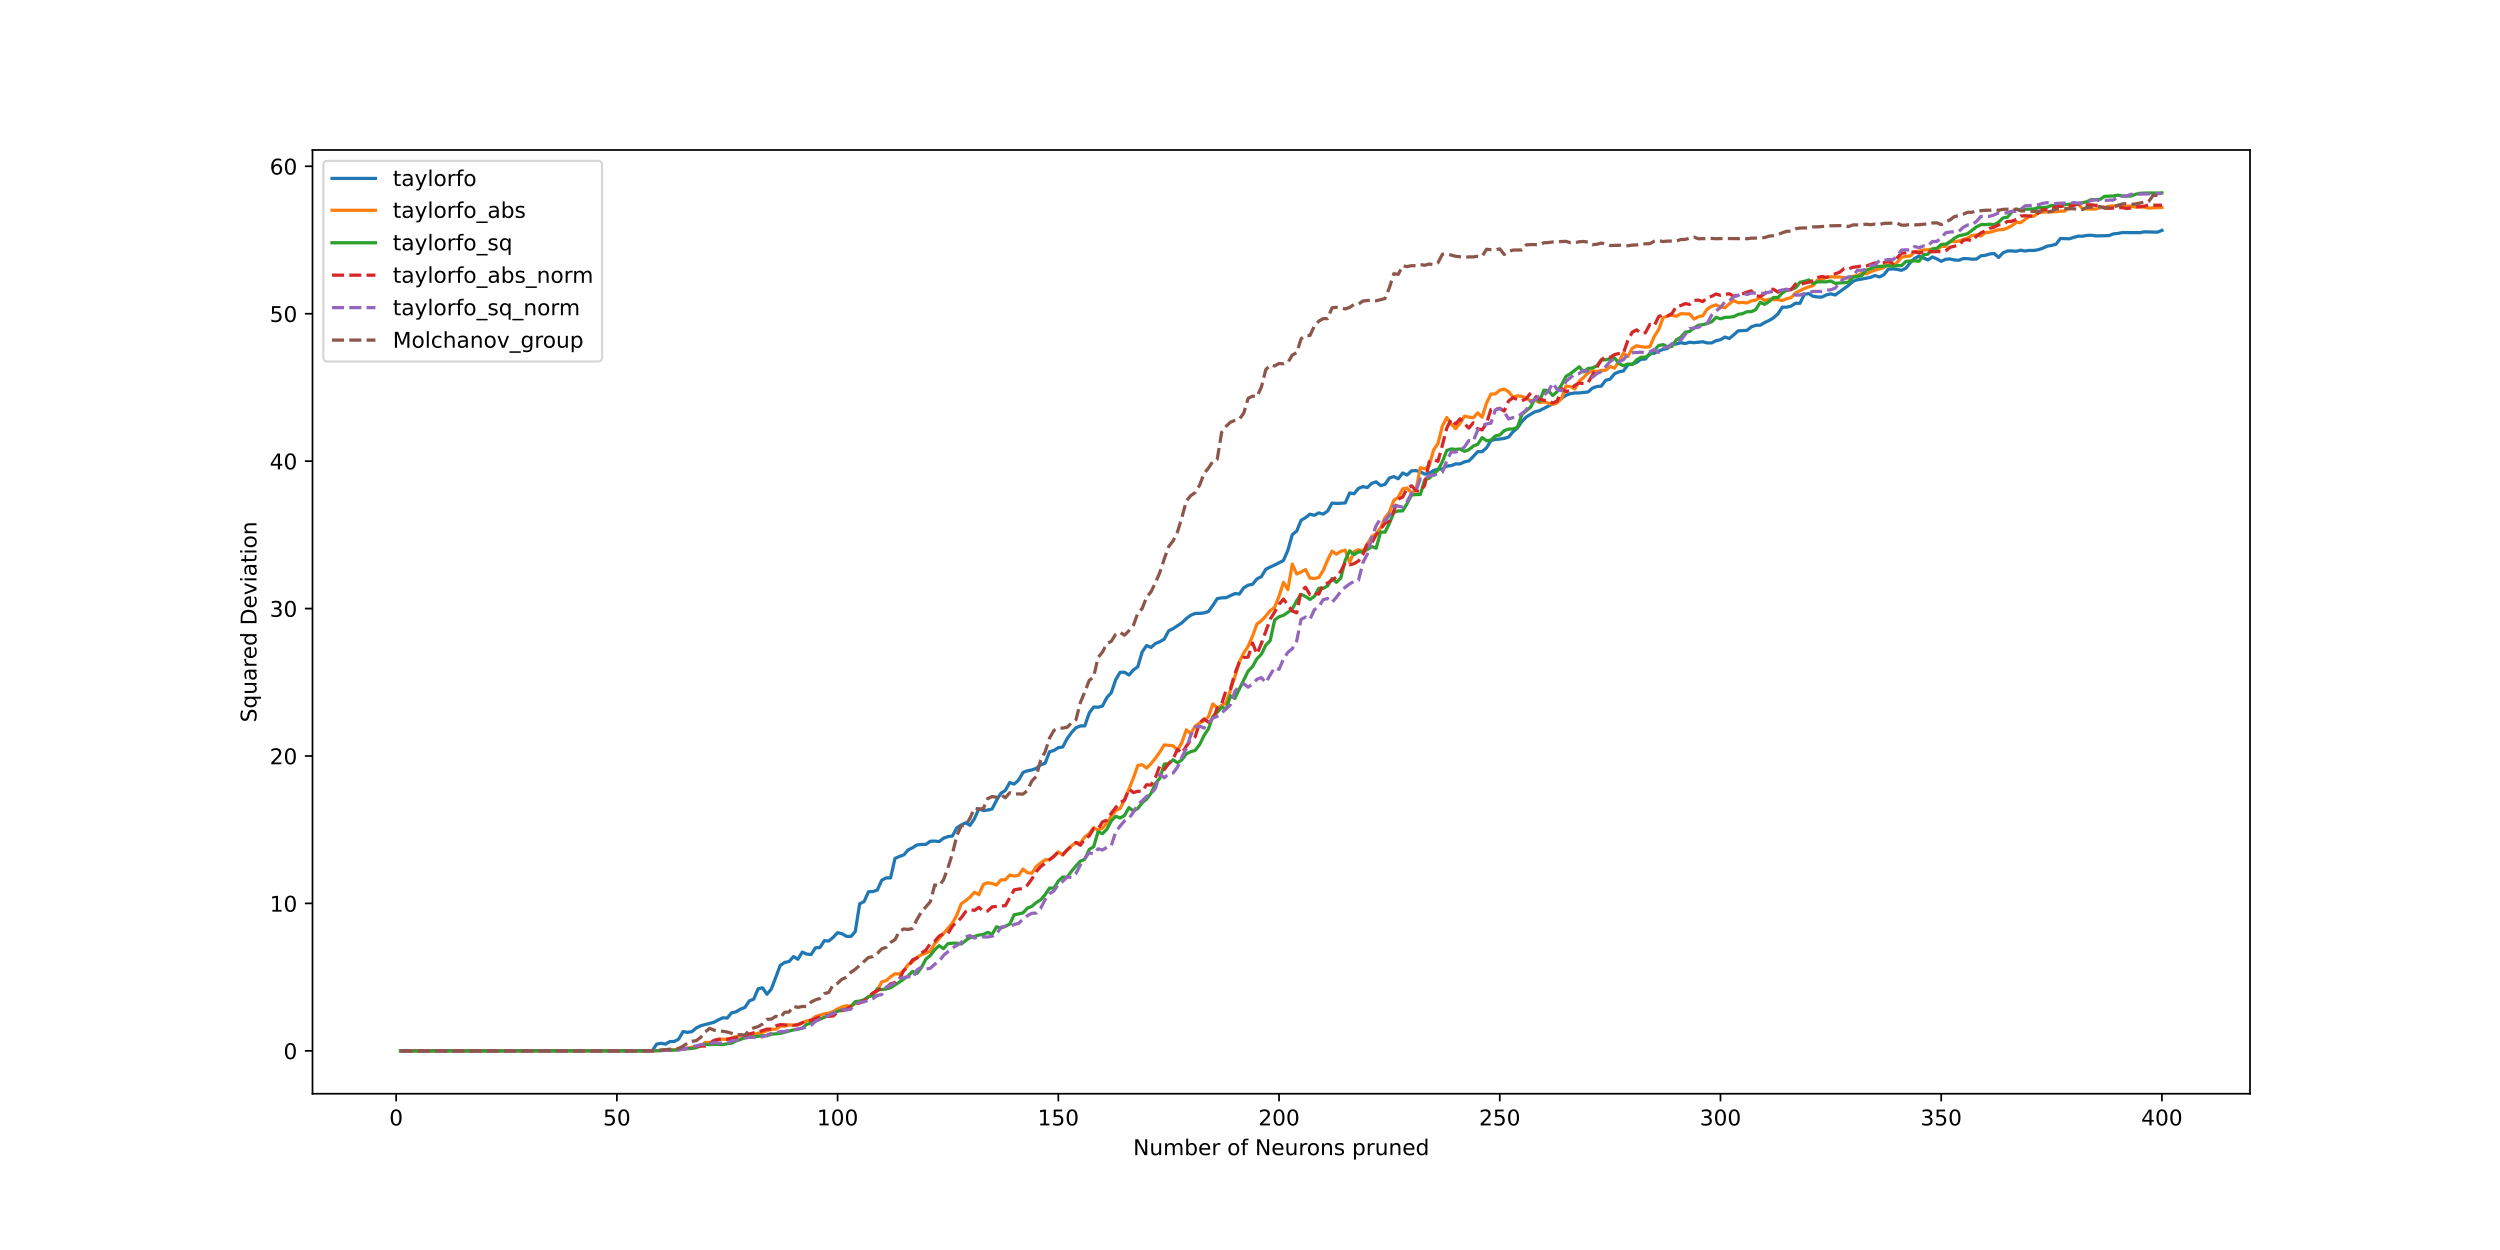<?xml version="1.0" encoding="utf-8" standalone="no"?>
<!DOCTYPE svg PUBLIC "-//W3C//DTD SVG 1.1//EN"
  "http://www.w3.org/Graphics/SVG/1.1/DTD/svg11.dtd">
<!-- Created with matplotlib (https://matplotlib.org/) -->
<svg height="576pt" version="1.1" viewBox="0 0 1152 576" width="1152pt" xmlns="http://www.w3.org/2000/svg" xmlns:xlink="http://www.w3.org/1999/xlink">
 <defs>
  <style type="text/css">
*{stroke-linecap:butt;stroke-linejoin:round;}
  </style>
 </defs>
 <g id="figure_1">
  <g id="patch_1">
   <path d="M 0 576 
L 1152 576 
L 1152 0 
L 0 0 
z
" style="fill:#ffffff;"/>
  </g>
  <g id="axes_1">
   <g id="patch_2">
    <path d="M 144 504 
L 1036.8 504 
L 1036.8 69.12 
L 144 69.12 
z
" style="fill:#ffffff;"/>
   </g>
   <g id="matplotlib.axis_1">
    <g id="xtick_1">
     <g id="line2d_1">
      <defs>
       <path d="M 0 0 
L 0 3.5 
" id="m158e2f2bd9" style="stroke:#000000;stroke-width:0.8;"/>
      </defs>
      <g>
       <use style="stroke:#000000;stroke-width:0.8;" x="182.548" xlink:href="#m158e2f2bd9" y="504"/>
      </g>
     </g>
     <g id="text_1">
      <!-- 0 -->
      <defs>
       <path d="M 31.781 66.406 
Q 24.172 66.406 20.328 58.906 
Q 16.5 51.422 16.5 36.375 
Q 16.5 21.391 20.328 13.891 
Q 24.172 6.391 31.781 6.391 
Q 39.453 6.391 43.281 13.891 
Q 47.125 21.391 47.125 36.375 
Q 47.125 51.422 43.281 58.906 
Q 39.453 66.406 31.781 66.406 
z
M 31.781 74.219 
Q 44.047 74.219 50.516 64.516 
Q 56.984 54.828 56.984 36.375 
Q 56.984 17.969 50.516 8.266 
Q 44.047 -1.422 31.781 -1.422 
Q 19.531 -1.422 13.062 8.266 
Q 6.594 17.969 6.594 36.375 
Q 6.594 54.828 13.062 64.516 
Q 19.531 74.219 31.781 74.219 
z
" id="DejaVuSans-48"/>
      </defs>
      <g transform="translate(179.366 518.598)scale(0.1 -0.1)">
       <use xlink:href="#DejaVuSans-48"/>
      </g>
     </g>
    </g>
    <g id="xtick_2">
     <g id="line2d_2">
      <g>
       <use style="stroke:#000000;stroke-width:0.8;" x="284.256" xlink:href="#m158e2f2bd9" y="504"/>
      </g>
     </g>
     <g id="text_2">
      <!-- 50 -->
      <defs>
       <path d="M 10.797 72.906 
L 49.516 72.906 
L 49.516 64.594 
L 19.828 64.594 
L 19.828 46.734 
Q 21.969 47.469 24.109 47.828 
Q 26.266 48.188 28.422 48.188 
Q 40.625 48.188 47.75 41.5 
Q 54.891 34.812 54.891 23.391 
Q 54.891 11.625 47.562 5.094 
Q 40.234 -1.422 26.906 -1.422 
Q 22.312 -1.422 17.547 -0.641 
Q 12.797 0.141 7.719 1.703 
L 7.719 11.625 
Q 12.109 9.234 16.797 8.062 
Q 21.484 6.891 26.703 6.891 
Q 35.156 6.891 40.078 11.328 
Q 45.016 15.766 45.016 23.391 
Q 45.016 31 40.078 35.438 
Q 35.156 39.891 26.703 39.891 
Q 22.75 39.891 18.812 39.016 
Q 14.891 38.141 10.797 36.281 
z
" id="DejaVuSans-53"/>
      </defs>
      <g transform="translate(277.894 518.598)scale(0.1 -0.1)">
       <use xlink:href="#DejaVuSans-53"/>
       <use x="63.623" xlink:href="#DejaVuSans-48"/>
      </g>
     </g>
    </g>
    <g id="xtick_3">
     <g id="line2d_3">
      <g>
       <use style="stroke:#000000;stroke-width:0.8;" x="385.965" xlink:href="#m158e2f2bd9" y="504"/>
      </g>
     </g>
     <g id="text_3">
      <!-- 100 -->
      <defs>
       <path d="M 12.406 8.297 
L 28.516 8.297 
L 28.516 63.922 
L 10.984 60.406 
L 10.984 69.391 
L 28.422 72.906 
L 38.281 72.906 
L 38.281 8.297 
L 54.391 8.297 
L 54.391 0 
L 12.406 0 
z
" id="DejaVuSans-49"/>
      </defs>
      <g transform="translate(376.422 518.598)scale(0.1 -0.1)">
       <use xlink:href="#DejaVuSans-49"/>
       <use x="63.623" xlink:href="#DejaVuSans-48"/>
       <use x="127.246" xlink:href="#DejaVuSans-48"/>
      </g>
     </g>
    </g>
    <g id="xtick_4">
     <g id="line2d_4">
      <g>
       <use style="stroke:#000000;stroke-width:0.8;" x="487.674" xlink:href="#m158e2f2bd9" y="504"/>
      </g>
     </g>
     <g id="text_4">
      <!-- 150 -->
      <g transform="translate(478.13 518.598)scale(0.1 -0.1)">
       <use xlink:href="#DejaVuSans-49"/>
       <use x="63.623" xlink:href="#DejaVuSans-53"/>
       <use x="127.246" xlink:href="#DejaVuSans-48"/>
      </g>
     </g>
    </g>
    <g id="xtick_5">
     <g id="line2d_5">
      <g>
       <use style="stroke:#000000;stroke-width:0.8;" x="589.383" xlink:href="#m158e2f2bd9" y="504"/>
      </g>
     </g>
     <g id="text_5">
      <!-- 200 -->
      <defs>
       <path d="M 19.188 8.297 
L 53.609 8.297 
L 53.609 0 
L 7.328 0 
L 7.328 8.297 
Q 12.938 14.109 22.625 23.891 
Q 32.328 33.688 34.812 36.531 
Q 39.547 41.844 41.422 45.531 
Q 43.312 49.219 43.312 52.781 
Q 43.312 58.594 39.234 62.25 
Q 35.156 65.922 28.609 65.922 
Q 23.969 65.922 18.812 64.312 
Q 13.672 62.703 7.812 59.422 
L 7.812 69.391 
Q 13.766 71.781 18.938 73 
Q 24.125 74.219 28.422 74.219 
Q 39.75 74.219 46.484 68.547 
Q 53.219 62.891 53.219 53.422 
Q 53.219 48.922 51.531 44.891 
Q 49.859 40.875 45.406 35.406 
Q 44.188 33.984 37.641 27.219 
Q 31.109 20.453 19.188 8.297 
z
" id="DejaVuSans-50"/>
      </defs>
      <g transform="translate(579.839 518.598)scale(0.1 -0.1)">
       <use xlink:href="#DejaVuSans-50"/>
       <use x="63.623" xlink:href="#DejaVuSans-48"/>
       <use x="127.246" xlink:href="#DejaVuSans-48"/>
      </g>
     </g>
    </g>
    <g id="xtick_6">
     <g id="line2d_6">
      <g>
       <use style="stroke:#000000;stroke-width:0.8;" x="691.092" xlink:href="#m158e2f2bd9" y="504"/>
      </g>
     </g>
     <g id="text_6">
      <!-- 250 -->
      <g transform="translate(681.548 518.598)scale(0.1 -0.1)">
       <use xlink:href="#DejaVuSans-50"/>
       <use x="63.623" xlink:href="#DejaVuSans-53"/>
       <use x="127.246" xlink:href="#DejaVuSans-48"/>
      </g>
     </g>
    </g>
    <g id="xtick_7">
     <g id="line2d_7">
      <g>
       <use style="stroke:#000000;stroke-width:0.8;" x="792.801" xlink:href="#m158e2f2bd9" y="504"/>
      </g>
     </g>
     <g id="text_7">
      <!-- 300 -->
      <defs>
       <path d="M 40.578 39.312 
Q 47.656 37.797 51.625 33 
Q 55.609 28.219 55.609 21.188 
Q 55.609 10.406 48.188 4.484 
Q 40.766 -1.422 27.094 -1.422 
Q 22.516 -1.422 17.656 -0.516 
Q 12.797 0.391 7.625 2.203 
L 7.625 11.719 
Q 11.719 9.328 16.594 8.109 
Q 21.484 6.891 26.812 6.891 
Q 36.078 6.891 40.938 10.547 
Q 45.797 14.203 45.797 21.188 
Q 45.797 27.641 41.281 31.266 
Q 36.766 34.906 28.719 34.906 
L 20.219 34.906 
L 20.219 43.016 
L 29.109 43.016 
Q 36.375 43.016 40.234 45.922 
Q 44.094 48.828 44.094 54.297 
Q 44.094 59.906 40.109 62.906 
Q 36.141 65.922 28.719 65.922 
Q 24.656 65.922 20.016 65.031 
Q 15.375 64.156 9.812 62.312 
L 9.812 71.094 
Q 15.438 72.656 20.344 73.438 
Q 25.25 74.219 29.594 74.219 
Q 40.828 74.219 47.359 69.109 
Q 53.906 64.016 53.906 55.328 
Q 53.906 49.266 50.438 45.094 
Q 46.969 40.922 40.578 39.312 
z
" id="DejaVuSans-51"/>
      </defs>
      <g transform="translate(783.257 518.598)scale(0.1 -0.1)">
       <use xlink:href="#DejaVuSans-51"/>
       <use x="63.623" xlink:href="#DejaVuSans-48"/>
       <use x="127.246" xlink:href="#DejaVuSans-48"/>
      </g>
     </g>
    </g>
    <g id="xtick_8">
     <g id="line2d_8">
      <g>
       <use style="stroke:#000000;stroke-width:0.8;" x="894.509" xlink:href="#m158e2f2bd9" y="504"/>
      </g>
     </g>
     <g id="text_8">
      <!-- 350 -->
      <g transform="translate(884.966 518.598)scale(0.1 -0.1)">
       <use xlink:href="#DejaVuSans-51"/>
       <use x="63.623" xlink:href="#DejaVuSans-53"/>
       <use x="127.246" xlink:href="#DejaVuSans-48"/>
      </g>
     </g>
    </g>
    <g id="xtick_9">
     <g id="line2d_9">
      <g>
       <use style="stroke:#000000;stroke-width:0.8;" x="996.218" xlink:href="#m158e2f2bd9" y="504"/>
      </g>
     </g>
     <g id="text_9">
      <!-- 400 -->
      <defs>
       <path d="M 37.797 64.312 
L 12.891 25.391 
L 37.797 25.391 
z
M 35.203 72.906 
L 47.609 72.906 
L 47.609 25.391 
L 58.016 25.391 
L 58.016 17.188 
L 47.609 17.188 
L 47.609 0 
L 37.797 0 
L 37.797 17.188 
L 4.891 17.188 
L 4.891 26.703 
z
" id="DejaVuSans-52"/>
      </defs>
      <g transform="translate(986.674 518.598)scale(0.1 -0.1)">
       <use xlink:href="#DejaVuSans-52"/>
       <use x="63.623" xlink:href="#DejaVuSans-48"/>
       <use x="127.246" xlink:href="#DejaVuSans-48"/>
      </g>
     </g>
    </g>
    <g id="text_10">
     <!-- Number of Neurons pruned -->
     <defs>
      <path d="M 9.812 72.906 
L 23.094 72.906 
L 55.422 11.922 
L 55.422 72.906 
L 64.984 72.906 
L 64.984 0 
L 51.703 0 
L 19.391 60.984 
L 19.391 0 
L 9.812 0 
z
" id="DejaVuSans-78"/>
      <path d="M 8.5 21.578 
L 8.5 54.688 
L 17.484 54.688 
L 17.484 21.922 
Q 17.484 14.156 20.5 10.266 
Q 23.531 6.391 29.594 6.391 
Q 36.859 6.391 41.078 11.031 
Q 45.312 15.672 45.312 23.688 
L 45.312 54.688 
L 54.297 54.688 
L 54.297 0 
L 45.312 0 
L 45.312 8.406 
Q 42.047 3.422 37.719 1 
Q 33.406 -1.422 27.688 -1.422 
Q 18.266 -1.422 13.375 4.438 
Q 8.5 10.297 8.5 21.578 
z
M 31.109 56 
z
" id="DejaVuSans-117"/>
      <path d="M 52 44.188 
Q 55.375 50.25 60.062 53.125 
Q 64.75 56 71.094 56 
Q 79.641 56 84.281 50.016 
Q 88.922 44.047 88.922 33.016 
L 88.922 0 
L 79.891 0 
L 79.891 32.719 
Q 79.891 40.578 77.094 44.375 
Q 74.312 48.188 68.609 48.188 
Q 61.625 48.188 57.562 43.547 
Q 53.516 38.922 53.516 30.906 
L 53.516 0 
L 44.484 0 
L 44.484 32.719 
Q 44.484 40.625 41.703 44.406 
Q 38.922 48.188 33.109 48.188 
Q 26.219 48.188 22.156 43.531 
Q 18.109 38.875 18.109 30.906 
L 18.109 0 
L 9.078 0 
L 9.078 54.688 
L 18.109 54.688 
L 18.109 46.188 
Q 21.188 51.219 25.484 53.609 
Q 29.781 56 35.688 56 
Q 41.656 56 45.828 52.969 
Q 50 49.953 52 44.188 
z
" id="DejaVuSans-109"/>
      <path d="M 48.688 27.297 
Q 48.688 37.203 44.609 42.844 
Q 40.531 48.484 33.406 48.484 
Q 26.266 48.484 22.188 42.844 
Q 18.109 37.203 18.109 27.297 
Q 18.109 17.391 22.188 11.75 
Q 26.266 6.109 33.406 6.109 
Q 40.531 6.109 44.609 11.75 
Q 48.688 17.391 48.688 27.297 
z
M 18.109 46.391 
Q 20.953 51.266 25.266 53.625 
Q 29.594 56 35.594 56 
Q 45.562 56 51.781 48.094 
Q 58.016 40.188 58.016 27.297 
Q 58.016 14.406 51.781 6.484 
Q 45.562 -1.422 35.594 -1.422 
Q 29.594 -1.422 25.266 0.953 
Q 20.953 3.328 18.109 8.203 
L 18.109 0 
L 9.078 0 
L 9.078 75.984 
L 18.109 75.984 
z
" id="DejaVuSans-98"/>
      <path d="M 56.203 29.594 
L 56.203 25.203 
L 14.891 25.203 
Q 15.484 15.922 20.484 11.062 
Q 25.484 6.203 34.422 6.203 
Q 39.594 6.203 44.453 7.469 
Q 49.312 8.734 54.109 11.281 
L 54.109 2.781 
Q 49.266 0.734 44.188 -0.344 
Q 39.109 -1.422 33.891 -1.422 
Q 20.797 -1.422 13.156 6.188 
Q 5.516 13.812 5.516 26.812 
Q 5.516 40.234 12.766 48.109 
Q 20.016 56 32.328 56 
Q 43.359 56 49.781 48.891 
Q 56.203 41.797 56.203 29.594 
z
M 47.219 32.234 
Q 47.125 39.594 43.094 43.984 
Q 39.062 48.391 32.422 48.391 
Q 24.906 48.391 20.391 44.141 
Q 15.875 39.891 15.188 32.172 
z
" id="DejaVuSans-101"/>
      <path d="M 41.109 46.297 
Q 39.594 47.172 37.812 47.578 
Q 36.031 48 33.891 48 
Q 26.266 48 22.188 43.047 
Q 18.109 38.094 18.109 28.812 
L 18.109 0 
L 9.078 0 
L 9.078 54.688 
L 18.109 54.688 
L 18.109 46.188 
Q 20.953 51.172 25.484 53.578 
Q 30.031 56 36.531 56 
Q 37.453 56 38.578 55.875 
Q 39.703 55.766 41.062 55.516 
z
" id="DejaVuSans-114"/>
      <path id="DejaVuSans-32"/>
      <path d="M 30.609 48.391 
Q 23.391 48.391 19.188 42.75 
Q 14.984 37.109 14.984 27.297 
Q 14.984 17.484 19.156 11.844 
Q 23.344 6.203 30.609 6.203 
Q 37.797 6.203 41.984 11.859 
Q 46.188 17.531 46.188 27.297 
Q 46.188 37.016 41.984 42.703 
Q 37.797 48.391 30.609 48.391 
z
M 30.609 56 
Q 42.328 56 49.016 48.375 
Q 55.719 40.766 55.719 27.297 
Q 55.719 13.875 49.016 6.219 
Q 42.328 -1.422 30.609 -1.422 
Q 18.844 -1.422 12.172 6.219 
Q 5.516 13.875 5.516 27.297 
Q 5.516 40.766 12.172 48.375 
Q 18.844 56 30.609 56 
z
" id="DejaVuSans-111"/>
      <path d="M 37.109 75.984 
L 37.109 68.5 
L 28.516 68.5 
Q 23.688 68.5 21.797 66.547 
Q 19.922 64.594 19.922 59.516 
L 19.922 54.688 
L 34.719 54.688 
L 34.719 47.703 
L 19.922 47.703 
L 19.922 0 
L 10.891 0 
L 10.891 47.703 
L 2.297 47.703 
L 2.297 54.688 
L 10.891 54.688 
L 10.891 58.5 
Q 10.891 67.625 15.141 71.797 
Q 19.391 75.984 28.609 75.984 
z
" id="DejaVuSans-102"/>
      <path d="M 54.891 33.016 
L 54.891 0 
L 45.906 0 
L 45.906 32.719 
Q 45.906 40.484 42.875 44.328 
Q 39.844 48.188 33.797 48.188 
Q 26.516 48.188 22.312 43.547 
Q 18.109 38.922 18.109 30.906 
L 18.109 0 
L 9.078 0 
L 9.078 54.688 
L 18.109 54.688 
L 18.109 46.188 
Q 21.344 51.125 25.703 53.562 
Q 30.078 56 35.797 56 
Q 45.219 56 50.047 50.172 
Q 54.891 44.344 54.891 33.016 
z
" id="DejaVuSans-110"/>
      <path d="M 44.281 53.078 
L 44.281 44.578 
Q 40.484 46.531 36.375 47.5 
Q 32.281 48.484 27.875 48.484 
Q 21.188 48.484 17.844 46.438 
Q 14.5 44.391 14.5 40.281 
Q 14.5 37.156 16.891 35.375 
Q 19.281 33.594 26.516 31.984 
L 29.594 31.297 
Q 39.156 29.25 43.188 25.516 
Q 47.219 21.781 47.219 15.094 
Q 47.219 7.469 41.188 3.016 
Q 35.156 -1.422 24.609 -1.422 
Q 20.219 -1.422 15.453 -0.562 
Q 10.688 0.297 5.422 2 
L 5.422 11.281 
Q 10.406 8.688 15.234 7.391 
Q 20.062 6.109 24.812 6.109 
Q 31.156 6.109 34.562 8.281 
Q 37.984 10.453 37.984 14.406 
Q 37.984 18.062 35.516 20.016 
Q 33.062 21.969 24.703 23.781 
L 21.578 24.516 
Q 13.234 26.266 9.516 29.906 
Q 5.812 33.547 5.812 39.891 
Q 5.812 47.609 11.281 51.797 
Q 16.75 56 26.812 56 
Q 31.781 56 36.172 55.266 
Q 40.578 54.547 44.281 53.078 
z
" id="DejaVuSans-115"/>
      <path d="M 18.109 8.203 
L 18.109 -20.797 
L 9.078 -20.797 
L 9.078 54.688 
L 18.109 54.688 
L 18.109 46.391 
Q 20.953 51.266 25.266 53.625 
Q 29.594 56 35.594 56 
Q 45.562 56 51.781 48.094 
Q 58.016 40.188 58.016 27.297 
Q 58.016 14.406 51.781 6.484 
Q 45.562 -1.422 35.594 -1.422 
Q 29.594 -1.422 25.266 0.953 
Q 20.953 3.328 18.109 8.203 
z
M 48.688 27.297 
Q 48.688 37.203 44.609 42.844 
Q 40.531 48.484 33.406 48.484 
Q 26.266 48.484 22.188 42.844 
Q 18.109 37.203 18.109 27.297 
Q 18.109 17.391 22.188 11.75 
Q 26.266 6.109 33.406 6.109 
Q 40.531 6.109 44.609 11.75 
Q 48.688 17.391 48.688 27.297 
z
" id="DejaVuSans-112"/>
      <path d="M 45.406 46.391 
L 45.406 75.984 
L 54.391 75.984 
L 54.391 0 
L 45.406 0 
L 45.406 8.203 
Q 42.578 3.328 38.25 0.953 
Q 33.938 -1.422 27.875 -1.422 
Q 17.969 -1.422 11.734 6.484 
Q 5.516 14.406 5.516 27.297 
Q 5.516 40.188 11.734 48.094 
Q 17.969 56 27.875 56 
Q 33.938 56 38.25 53.625 
Q 42.578 51.266 45.406 46.391 
z
M 14.797 27.297 
Q 14.797 17.391 18.875 11.75 
Q 22.953 6.109 30.078 6.109 
Q 37.203 6.109 41.297 11.75 
Q 45.406 17.391 45.406 27.297 
Q 45.406 37.203 41.297 42.844 
Q 37.203 48.484 30.078 48.484 
Q 22.953 48.484 18.875 42.844 
Q 14.797 37.203 14.797 27.297 
z
" id="DejaVuSans-100"/>
     </defs>
     <g transform="translate(522.148 532.277)scale(0.1 -0.1)">
      <use xlink:href="#DejaVuSans-78"/>
      <use x="74.805" xlink:href="#DejaVuSans-117"/>
      <use x="138.184" xlink:href="#DejaVuSans-109"/>
      <use x="235.596" xlink:href="#DejaVuSans-98"/>
      <use x="299.072" xlink:href="#DejaVuSans-101"/>
      <use x="360.596" xlink:href="#DejaVuSans-114"/>
      <use x="401.709" xlink:href="#DejaVuSans-32"/>
      <use x="433.496" xlink:href="#DejaVuSans-111"/>
      <use x="494.678" xlink:href="#DejaVuSans-102"/>
      <use x="529.883" xlink:href="#DejaVuSans-32"/>
      <use x="561.67" xlink:href="#DejaVuSans-78"/>
      <use x="636.475" xlink:href="#DejaVuSans-101"/>
      <use x="697.998" xlink:href="#DejaVuSans-117"/>
      <use x="761.377" xlink:href="#DejaVuSans-114"/>
      <use x="800.24" xlink:href="#DejaVuSans-111"/>
      <use x="861.422" xlink:href="#DejaVuSans-110"/>
      <use x="924.801" xlink:href="#DejaVuSans-115"/>
      <use x="976.9" xlink:href="#DejaVuSans-32"/>
      <use x="1008.688" xlink:href="#DejaVuSans-112"/>
      <use x="1072.164" xlink:href="#DejaVuSans-114"/>
      <use x="1113.277" xlink:href="#DejaVuSans-117"/>
      <use x="1176.656" xlink:href="#DejaVuSans-110"/>
      <use x="1240.035" xlink:href="#DejaVuSans-101"/>
      <use x="1301.559" xlink:href="#DejaVuSans-100"/>
     </g>
    </g>
   </g>
   <g id="matplotlib.axis_2">
    <g id="ytick_1">
     <g id="line2d_10">
      <defs>
       <path d="M 0 0 
L -3.5 0 
" id="m983cbf9da7" style="stroke:#000000;stroke-width:0.8;"/>
      </defs>
      <g>
       <use style="stroke:#000000;stroke-width:0.8;" x="144" xlink:href="#m983cbf9da7" y="484.233"/>
      </g>
     </g>
     <g id="text_11">
      <!-- 0 -->
      <g transform="translate(130.637 488.032)scale(0.1 -0.1)">
       <use xlink:href="#DejaVuSans-48"/>
      </g>
     </g>
    </g>
    <g id="ytick_2">
     <g id="line2d_11">
      <g>
       <use style="stroke:#000000;stroke-width:0.8;" x="144" xlink:href="#m983cbf9da7" y="416.298"/>
      </g>
     </g>
     <g id="text_12">
      <!-- 10 -->
      <g transform="translate(124.275 420.097)scale(0.1 -0.1)">
       <use xlink:href="#DejaVuSans-49"/>
       <use x="63.623" xlink:href="#DejaVuSans-48"/>
      </g>
     </g>
    </g>
    <g id="ytick_3">
     <g id="line2d_12">
      <g>
       <use style="stroke:#000000;stroke-width:0.8;" x="144" xlink:href="#m983cbf9da7" y="348.362"/>
      </g>
     </g>
     <g id="text_13">
      <!-- 20 -->
      <g transform="translate(124.275 352.162)scale(0.1 -0.1)">
       <use xlink:href="#DejaVuSans-50"/>
       <use x="63.623" xlink:href="#DejaVuSans-48"/>
      </g>
     </g>
    </g>
    <g id="ytick_4">
     <g id="line2d_13">
      <g>
       <use style="stroke:#000000;stroke-width:0.8;" x="144" xlink:href="#m983cbf9da7" y="280.427"/>
      </g>
     </g>
     <g id="text_14">
      <!-- 30 -->
      <g transform="translate(124.275 284.227)scale(0.1 -0.1)">
       <use xlink:href="#DejaVuSans-51"/>
       <use x="63.623" xlink:href="#DejaVuSans-48"/>
      </g>
     </g>
    </g>
    <g id="ytick_5">
     <g id="line2d_14">
      <g>
       <use style="stroke:#000000;stroke-width:0.8;" x="144" xlink:href="#m983cbf9da7" y="212.492"/>
      </g>
     </g>
     <g id="text_15">
      <!-- 40 -->
      <g transform="translate(124.275 216.291)scale(0.1 -0.1)">
       <use xlink:href="#DejaVuSans-52"/>
       <use x="63.623" xlink:href="#DejaVuSans-48"/>
      </g>
     </g>
    </g>
    <g id="ytick_6">
     <g id="line2d_15">
      <g>
       <use style="stroke:#000000;stroke-width:0.8;" x="144" xlink:href="#m983cbf9da7" y="144.557"/>
      </g>
     </g>
     <g id="text_16">
      <!-- 50 -->
      <g transform="translate(124.275 148.356)scale(0.1 -0.1)">
       <use xlink:href="#DejaVuSans-53"/>
       <use x="63.623" xlink:href="#DejaVuSans-48"/>
      </g>
     </g>
    </g>
    <g id="ytick_7">
     <g id="line2d_16">
      <g>
       <use style="stroke:#000000;stroke-width:0.8;" x="144" xlink:href="#m983cbf9da7" y="76.622"/>
      </g>
     </g>
     <g id="text_17">
      <!-- 60 -->
      <defs>
       <path d="M 33.016 40.375 
Q 26.375 40.375 22.484 35.828 
Q 18.609 31.297 18.609 23.391 
Q 18.609 15.531 22.484 10.953 
Q 26.375 6.391 33.016 6.391 
Q 39.656 6.391 43.531 10.953 
Q 47.406 15.531 47.406 23.391 
Q 47.406 31.297 43.531 35.828 
Q 39.656 40.375 33.016 40.375 
z
M 52.594 71.297 
L 52.594 62.312 
Q 48.875 64.062 45.094 64.984 
Q 41.312 65.922 37.594 65.922 
Q 27.828 65.922 22.672 59.328 
Q 17.531 52.734 16.797 39.406 
Q 19.672 43.656 24.016 45.922 
Q 28.375 48.188 33.594 48.188 
Q 44.578 48.188 50.953 41.516 
Q 57.328 34.859 57.328 23.391 
Q 57.328 12.156 50.688 5.359 
Q 44.047 -1.422 33.016 -1.422 
Q 20.359 -1.422 13.672 8.266 
Q 6.984 17.969 6.984 36.375 
Q 6.984 53.656 15.188 63.938 
Q 23.391 74.219 37.203 74.219 
Q 40.922 74.219 44.703 73.484 
Q 48.484 72.75 52.594 71.297 
z
" id="DejaVuSans-54"/>
      </defs>
      <g transform="translate(124.275 80.421)scale(0.1 -0.1)">
       <use xlink:href="#DejaVuSans-54"/>
       <use x="63.623" xlink:href="#DejaVuSans-48"/>
      </g>
     </g>
    </g>
    <g id="text_18">
     <!-- Squared Deviation -->
     <defs>
      <path d="M 53.516 70.516 
L 53.516 60.891 
Q 47.906 63.578 42.922 64.891 
Q 37.938 66.219 33.297 66.219 
Q 25.25 66.219 20.875 63.094 
Q 16.5 59.969 16.5 54.203 
Q 16.5 49.359 19.406 46.891 
Q 22.312 44.438 30.422 42.922 
L 36.375 41.703 
Q 47.406 39.594 52.656 34.297 
Q 57.906 29 57.906 20.125 
Q 57.906 9.516 50.797 4.047 
Q 43.703 -1.422 29.984 -1.422 
Q 24.812 -1.422 18.969 -0.25 
Q 13.141 0.922 6.891 3.219 
L 6.891 13.375 
Q 12.891 10.016 18.656 8.297 
Q 24.422 6.594 29.984 6.594 
Q 38.422 6.594 43.016 9.906 
Q 47.609 13.234 47.609 19.391 
Q 47.609 24.75 44.312 27.781 
Q 41.016 30.812 33.5 32.328 
L 27.484 33.5 
Q 16.453 35.688 11.516 40.375 
Q 6.594 45.062 6.594 53.422 
Q 6.594 63.094 13.406 68.656 
Q 20.219 74.219 32.172 74.219 
Q 37.312 74.219 42.625 73.281 
Q 47.953 72.359 53.516 70.516 
z
" id="DejaVuSans-83"/>
      <path d="M 14.797 27.297 
Q 14.797 17.391 18.875 11.75 
Q 22.953 6.109 30.078 6.109 
Q 37.203 6.109 41.297 11.75 
Q 45.406 17.391 45.406 27.297 
Q 45.406 37.203 41.297 42.844 
Q 37.203 48.484 30.078 48.484 
Q 22.953 48.484 18.875 42.844 
Q 14.797 37.203 14.797 27.297 
z
M 45.406 8.203 
Q 42.578 3.328 38.25 0.953 
Q 33.938 -1.422 27.875 -1.422 
Q 17.969 -1.422 11.734 6.484 
Q 5.516 14.406 5.516 27.297 
Q 5.516 40.188 11.734 48.094 
Q 17.969 56 27.875 56 
Q 33.938 56 38.25 53.625 
Q 42.578 51.266 45.406 46.391 
L 45.406 54.688 
L 54.391 54.688 
L 54.391 -20.797 
L 45.406 -20.797 
z
" id="DejaVuSans-113"/>
      <path d="M 34.281 27.484 
Q 23.391 27.484 19.188 25 
Q 14.984 22.516 14.984 16.5 
Q 14.984 11.719 18.141 8.906 
Q 21.297 6.109 26.703 6.109 
Q 34.188 6.109 38.703 11.406 
Q 43.219 16.703 43.219 25.484 
L 43.219 27.484 
z
M 52.203 31.203 
L 52.203 0 
L 43.219 0 
L 43.219 8.297 
Q 40.141 3.328 35.547 0.953 
Q 30.953 -1.422 24.312 -1.422 
Q 15.922 -1.422 10.953 3.297 
Q 6 8.016 6 15.922 
Q 6 25.141 12.172 29.828 
Q 18.359 34.516 30.609 34.516 
L 43.219 34.516 
L 43.219 35.406 
Q 43.219 41.609 39.141 45 
Q 35.062 48.391 27.688 48.391 
Q 23 48.391 18.547 47.266 
Q 14.109 46.141 10.016 43.891 
L 10.016 52.203 
Q 14.938 54.109 19.578 55.047 
Q 24.219 56 28.609 56 
Q 40.484 56 46.344 49.844 
Q 52.203 43.703 52.203 31.203 
z
" id="DejaVuSans-97"/>
      <path d="M 19.672 64.797 
L 19.672 8.109 
L 31.594 8.109 
Q 46.688 8.109 53.688 14.938 
Q 60.688 21.781 60.688 36.531 
Q 60.688 51.172 53.688 57.984 
Q 46.688 64.797 31.594 64.797 
z
M 9.812 72.906 
L 30.078 72.906 
Q 51.266 72.906 61.172 64.094 
Q 71.094 55.281 71.094 36.531 
Q 71.094 17.672 61.125 8.828 
Q 51.172 0 30.078 0 
L 9.812 0 
z
" id="DejaVuSans-68"/>
      <path d="M 2.984 54.688 
L 12.5 54.688 
L 29.594 8.797 
L 46.688 54.688 
L 56.203 54.688 
L 35.688 0 
L 23.484 0 
z
" id="DejaVuSans-118"/>
      <path d="M 9.422 54.688 
L 18.406 54.688 
L 18.406 0 
L 9.422 0 
z
M 9.422 75.984 
L 18.406 75.984 
L 18.406 64.594 
L 9.422 64.594 
z
" id="DejaVuSans-105"/>
      <path d="M 18.312 70.219 
L 18.312 54.688 
L 36.812 54.688 
L 36.812 47.703 
L 18.312 47.703 
L 18.312 18.016 
Q 18.312 11.328 20.141 9.422 
Q 21.969 7.516 27.594 7.516 
L 36.812 7.516 
L 36.812 0 
L 27.594 0 
Q 17.188 0 13.234 3.875 
Q 9.281 7.766 9.281 18.016 
L 9.281 47.703 
L 2.688 47.703 
L 2.688 54.688 
L 9.281 54.688 
L 9.281 70.219 
z
" id="DejaVuSans-116"/>
     </defs>
     <g transform="translate(118.195 332.84)rotate(-90)scale(0.1 -0.1)">
      <use xlink:href="#DejaVuSans-83"/>
      <use x="63.477" xlink:href="#DejaVuSans-113"/>
      <use x="126.953" xlink:href="#DejaVuSans-117"/>
      <use x="190.332" xlink:href="#DejaVuSans-97"/>
      <use x="251.611" xlink:href="#DejaVuSans-114"/>
      <use x="290.475" xlink:href="#DejaVuSans-101"/>
      <use x="351.998" xlink:href="#DejaVuSans-100"/>
      <use x="415.475" xlink:href="#DejaVuSans-32"/>
      <use x="447.262" xlink:href="#DejaVuSans-68"/>
      <use x="524.264" xlink:href="#DejaVuSans-101"/>
      <use x="585.787" xlink:href="#DejaVuSans-118"/>
      <use x="644.967" xlink:href="#DejaVuSans-105"/>
      <use x="672.75" xlink:href="#DejaVuSans-97"/>
      <use x="734.029" xlink:href="#DejaVuSans-116"/>
      <use x="773.238" xlink:href="#DejaVuSans-105"/>
      <use x="801.021" xlink:href="#DejaVuSans-111"/>
      <use x="862.203" xlink:href="#DejaVuSans-110"/>
     </g>
    </g>
   </g>
   <g id="line2d_17">
    <path clip-path="url(#p8496fae8c5)" d="M 184.582 484.233 
L 300.53 484.233 
L 302.564 481.146 
L 304.598 480.739 
L 306.632 481.122 
L 308.667 479.957 
L 310.701 479.914 
L 312.735 478.82 
L 314.769 475.338 
L 316.803 475.688 
L 318.837 475.369 
L 320.872 473.657 
L 322.906 472.654 
L 329.008 471.053 
L 331.043 469.936 
L 333.077 468.999 
L 335.111 469.116 
L 337.145 466.687 
L 339.179 466.259 
L 341.213 464.994 
L 343.248 464.247 
L 345.282 461.19 
L 347.316 460.406 
L 349.35 455.617 
L 351.384 455.195 
L 353.418 458.15 
L 355.453 455.691 
L 359.521 444.862 
L 361.555 443.5 
L 363.589 443.063 
L 365.624 440.794 
L 367.658 442.021 
L 369.692 438.727 
L 371.726 439.647 
L 373.76 439.834 
L 375.794 436.743 
L 377.829 436.62 
L 379.863 433.468 
L 381.897 433.612 
L 383.931 431.913 
L 385.965 429.775 
L 387.999 430.268 
L 390.034 431.45 
L 392.068 431.551 
L 394.102 429.265 
L 396.136 416.476 
L 398.17 415.449 
L 400.205 410.921 
L 402.239 410.844 
L 404.273 410.134 
L 406.307 405.604 
L 408.341 404.545 
L 410.375 404.525 
L 412.41 395.564 
L 414.444 394.655 
L 416.478 393.94 
L 418.512 391.599 
L 420.546 390.62 
L 422.58 389.332 
L 424.615 389.121 
L 426.649 389.116 
L 428.683 387.644 
L 430.717 387.571 
L 432.751 387.803 
L 434.786 386.252 
L 436.82 385.489 
L 438.854 385.254 
L 440.888 381.503 
L 442.922 380.182 
L 444.956 379.146 
L 446.991 380.299 
L 449.025 377.259 
L 451.059 372.666 
L 453.093 373.483 
L 455.127 373.278 
L 457.161 372.758 
L 459.196 368.782 
L 461.23 365.518 
L 463.264 364.223 
L 465.298 360.593 
L 467.332 361.309 
L 469.367 359.47 
L 471.401 355.953 
L 473.435 355.193 
L 475.469 354.784 
L 477.503 354.069 
L 479.537 352.389 
L 481.572 351.714 
L 483.606 346.425 
L 485.64 345.809 
L 487.674 344.531 
L 489.708 344.217 
L 491.742 340.359 
L 493.777 337.531 
L 495.811 335.328 
L 497.845 334.533 
L 499.879 334.473 
L 501.913 328.593 
L 503.948 325.798 
L 505.982 325.897 
L 508.016 325.344 
L 510.05 321.435 
L 512.084 319.207 
L 514.118 313.189 
L 516.153 309.794 
L 518.187 309.77 
L 520.221 311.046 
L 522.255 308.724 
L 524.289 307.237 
L 526.323 300.374 
L 528.358 297.464 
L 530.392 298.358 
L 532.426 296.527 
L 534.46 295.703 
L 536.494 294.488 
L 538.529 290.679 
L 540.563 289.676 
L 544.631 286.966 
L 546.665 285.011 
L 548.699 283.494 
L 550.734 282.664 
L 552.768 282.637 
L 554.802 282.444 
L 556.836 281.777 
L 558.87 278.997 
L 560.904 275.829 
L 562.939 275.488 
L 564.973 275.411 
L 569.041 273.525 
L 571.075 273.724 
L 573.11 270.865 
L 575.144 269.643 
L 577.178 269.248 
L 579.212 266.747 
L 581.246 265.727 
L 583.28 262.324 
L 585.315 261.28 
L 587.349 260.383 
L 591.417 258.273 
L 593.451 253.563 
L 595.485 246.351 
L 597.52 244.724 
L 599.554 239.734 
L 601.588 238.532 
L 603.622 236.925 
L 605.656 237.441 
L 607.69 236.334 
L 609.725 236.886 
L 611.759 235.512 
L 613.793 231.832 
L 615.827 231.96 
L 617.861 231.914 
L 619.896 231.728 
L 621.93 227.171 
L 623.964 227.531 
L 625.998 225.025 
L 628.032 224.243 
L 630.066 224.652 
L 632.101 222.703 
L 634.135 222.038 
L 636.169 223.754 
L 638.203 223.205 
L 640.237 220.254 
L 642.271 219.617 
L 644.306 220.611 
L 646.34 217.943 
L 648.374 218.885 
L 650.408 216.968 
L 652.442 216.855 
L 654.477 217.342 
L 656.511 218.473 
L 658.545 218.166 
L 660.579 216.772 
L 662.613 216.195 
L 664.647 216.106 
L 666.682 214.741 
L 668.716 214.552 
L 670.75 213.745 
L 672.784 213.775 
L 674.818 212.852 
L 676.852 212.373 
L 678.887 210.363 
L 680.921 208.13 
L 682.955 208.148 
L 684.989 206.361 
L 687.023 203.033 
L 689.058 202.456 
L 691.092 202.325 
L 693.126 202.033 
L 695.16 201.398 
L 697.194 198.965 
L 699.228 197.241 
L 701.263 194.207 
L 703.297 192.15 
L 705.331 190.874 
L 707.365 189.741 
L 709.399 189.214 
L 715.502 186.1 
L 717.536 184.726 
L 719.57 183.542 
L 721.604 182.157 
L 723.639 181.411 
L 725.673 181.083 
L 727.707 181.06 
L 731.775 180.608 
L 733.809 178.833 
L 735.844 178.111 
L 737.878 177.929 
L 739.912 175.222 
L 741.946 174.695 
L 743.98 172.237 
L 746.014 171.339 
L 748.049 170.964 
L 750.083 168.182 
L 752.117 167.716 
L 754.151 167.003 
L 756.185 165.531 
L 758.22 165.454 
L 760.254 162.774 
L 762.288 162.781 
L 764.322 161.753 
L 766.356 160.982 
L 768.39 160.577 
L 770.425 158.452 
L 772.459 158.548 
L 774.493 157.904 
L 776.527 158.301 
L 778.561 157.697 
L 780.595 157.914 
L 784.664 157.484 
L 786.698 158.024 
L 788.732 158.024 
L 790.766 157.006 
L 792.801 156.528 
L 794.835 155.313 
L 796.869 155.956 
L 798.903 154.309 
L 800.937 152.46 
L 805.006 152.215 
L 807.04 150.605 
L 809.074 149.864 
L 811.108 149.874 
L 813.142 148.621 
L 815.176 147.688 
L 817.211 146.484 
L 819.245 144.644 
L 821.279 141.546 
L 823.313 141.558 
L 825.347 141.052 
L 827.382 139.711 
L 829.416 139.776 
L 831.45 135.616 
L 833.484 135.279 
L 835.518 136.565 
L 837.552 136.847 
L 839.587 136.886 
L 841.621 135.885 
L 843.655 135.415 
L 845.689 135.939 
L 851.792 131.495 
L 853.826 129.644 
L 855.86 128.896 
L 857.894 128.592 
L 861.963 127.802 
L 863.997 126.939 
L 866.031 127.613 
L 868.065 126.643 
L 870.099 124.043 
L 872.133 123.915 
L 874.168 124.107 
L 876.202 124.565 
L 878.236 123.601 
L 880.27 120.968 
L 882.304 119.085 
L 884.338 117.959 
L 888.407 119.773 
L 890.441 118.408 
L 892.475 119.274 
L 894.509 120.412 
L 896.544 119.458 
L 898.578 119.346 
L 900.612 119.793 
L 902.646 119.925 
L 904.68 119.136 
L 906.714 119.202 
L 908.749 119.432 
L 910.783 119.354 
L 912.817 117.858 
L 914.851 117.657 
L 916.885 117.022 
L 918.919 116.838 
L 920.954 118.636 
L 922.988 116.498 
L 925.022 115.663 
L 927.056 115.618 
L 929.09 115.79 
L 931.125 115.289 
L 933.159 115.676 
L 935.193 115.377 
L 937.227 115.408 
L 939.261 115.064 
L 941.295 114.377 
L 943.33 113.426 
L 945.364 113.087 
L 947.398 112.569 
L 949.432 109.897 
L 953.5 110.032 
L 957.569 108.835 
L 959.603 108.843 
L 961.637 108.499 
L 963.671 108.38 
L 965.706 108.706 
L 971.808 108.569 
L 973.842 107.777 
L 975.876 107.564 
L 977.911 107.179 
L 986.047 107.192 
L 988.081 106.83 
L 994.184 106.977 
L 996.218 106.148 
L 996.218 106.148 
" style="fill:none;stroke:#1f77b4;stroke-linecap:square;stroke-width:1.5;"/>
   </g>
   <g id="line2d_18">
    <path clip-path="url(#p8496fae8c5)" d="M 184.582 484.233 
L 302.564 484.176 
L 306.632 483.933 
L 308.667 483.925 
L 316.803 483.074 
L 318.837 482.563 
L 320.872 482.435 
L 322.906 482.002 
L 324.94 480.317 
L 326.974 480.416 
L 329.008 480.048 
L 331.043 478.896 
L 335.111 478.891 
L 339.179 477.702 
L 341.213 477.393 
L 343.248 477.444 
L 345.282 477.11 
L 351.384 475.656 
L 355.453 474.258 
L 357.487 474.266 
L 359.521 472.889 
L 361.555 472.837 
L 363.589 472.232 
L 365.624 472.455 
L 367.658 472.18 
L 371.726 470.418 
L 373.76 470.131 
L 375.794 468.418 
L 379.863 467.139 
L 381.897 466.854 
L 383.931 466.099 
L 385.965 464.924 
L 387.999 464 
L 390.034 463.433 
L 392.068 463.697 
L 394.102 462.477 
L 396.136 462.142 
L 398.17 461.281 
L 400.205 459.326 
L 402.239 458.161 
L 404.273 456.508 
L 406.307 452.465 
L 408.341 451.883 
L 410.375 450.1 
L 412.41 448.69 
L 414.444 448.837 
L 416.478 447.189 
L 418.512 444.463 
L 420.546 443.144 
L 422.58 441.11 
L 424.615 439.921 
L 426.649 439.088 
L 428.683 438.385 
L 430.717 434.825 
L 438.854 425.423 
L 440.888 421.683 
L 442.922 416.453 
L 444.956 415.049 
L 446.991 413.392 
L 449.025 411.143 
L 451.059 412.261 
L 453.093 407.592 
L 455.127 406.763 
L 457.161 407.134 
L 459.196 407.82 
L 461.23 405.431 
L 463.264 405.385 
L 465.298 403.223 
L 467.332 403.669 
L 469.367 403.368 
L 471.401 400.475 
L 473.435 402.159 
L 475.469 402.386 
L 477.503 399.34 
L 479.537 397.677 
L 481.572 396.205 
L 483.606 396.115 
L 485.64 394.603 
L 487.674 392.541 
L 489.708 393.963 
L 493.777 389.704 
L 495.811 388.22 
L 497.845 388.547 
L 499.879 385.646 
L 501.913 384.131 
L 503.948 381.421 
L 505.982 382.524 
L 508.016 381.599 
L 510.05 379.283 
L 512.084 376.099 
L 514.118 373.559 
L 516.153 372.521 
L 518.187 368.65 
L 522.255 358.541 
L 524.289 352.739 
L 526.323 352.368 
L 528.358 353.925 
L 530.392 351.895 
L 532.426 349.38 
L 534.46 346.504 
L 536.494 343.251 
L 540.563 343.658 
L 542.597 345.665 
L 544.631 342.069 
L 546.665 336.277 
L 548.699 338.109 
L 550.734 334.653 
L 552.768 333.1 
L 554.802 332.136 
L 556.836 330.37 
L 558.87 324.348 
L 560.904 326.224 
L 562.939 325.139 
L 564.973 323.845 
L 567.007 318.051 
L 569.041 311.767 
L 571.075 305.06 
L 573.11 300.909 
L 575.144 297.786 
L 577.178 293.115 
L 579.212 287.516 
L 581.246 286.071 
L 583.28 283.892 
L 585.315 281.37 
L 587.349 279.862 
L 589.383 274.74 
L 591.417 268.352 
L 593.451 271.714 
L 595.485 259.913 
L 597.52 264.509 
L 599.554 263.616 
L 601.588 262.426 
L 603.622 266.356 
L 605.656 266.561 
L 607.69 266.115 
L 609.725 262.915 
L 611.759 258.099 
L 613.793 253.962 
L 615.827 255.356 
L 617.861 254.02 
L 619.896 253.526 
L 621.93 259.141 
L 623.964 254.207 
L 625.998 253.296 
L 628.032 254.032 
L 630.066 250.741 
L 632.101 247.167 
L 634.135 246.084 
L 636.169 243.248 
L 638.203 238.574 
L 640.237 235.986 
L 642.271 230.524 
L 644.306 229.182 
L 646.34 225.289 
L 648.374 224.869 
L 650.408 227.099 
L 652.442 226.045 
L 654.477 215.498 
L 656.511 216.057 
L 658.545 214.69 
L 660.579 207.393 
L 662.613 204.354 
L 664.647 196.343 
L 666.682 192.377 
L 668.716 195.362 
L 670.75 197.523 
L 672.784 195.086 
L 674.818 191.76 
L 676.852 192.213 
L 678.887 192.5 
L 680.921 190.247 
L 682.955 192.233 
L 684.989 185.784 
L 687.023 181.574 
L 689.058 181.5 
L 691.092 179.803 
L 693.126 179.303 
L 695.16 180.515 
L 697.194 183.001 
L 699.228 182.392 
L 701.263 182.66 
L 703.297 183.535 
L 705.331 184.641 
L 707.365 184.316 
L 709.399 185.522 
L 711.433 185.128 
L 715.502 186.383 
L 717.536 185.626 
L 719.57 183.644 
L 721.604 177.911 
L 723.639 178.118 
L 725.673 179.19 
L 727.707 175.596 
L 729.741 173.978 
L 731.775 171.792 
L 733.809 170.877 
L 735.844 171.183 
L 737.878 170.699 
L 739.912 170.596 
L 741.946 168.869 
L 743.98 169.638 
L 746.014 166.496 
L 748.049 162.782 
L 750.083 164.325 
L 752.117 160.533 
L 754.151 159.327 
L 756.185 159.739 
L 758.22 160.022 
L 760.254 159.758 
L 762.288 155.061 
L 764.322 151.867 
L 766.356 146.4 
L 768.39 145.588 
L 770.425 145.3 
L 772.459 145.755 
L 774.493 144.561 
L 778.561 144.673 
L 780.595 147.018 
L 782.63 145.955 
L 784.664 145.462 
L 786.698 142.405 
L 788.732 141.147 
L 790.766 140.481 
L 792.801 141.506 
L 794.835 141.81 
L 796.869 139.996 
L 798.903 138.474 
L 800.937 139.501 
L 802.971 139.329 
L 805.006 139.602 
L 807.04 138.631 
L 809.074 138.328 
L 811.108 137.069 
L 813.142 138.509 
L 815.176 137.906 
L 817.211 138.097 
L 819.245 138.069 
L 821.279 138.492 
L 823.313 137.643 
L 825.347 137.158 
L 827.382 135.009 
L 831.45 132.923 
L 835.518 131.534 
L 837.552 128.983 
L 839.587 128.648 
L 841.621 127.849 
L 843.655 127.52 
L 845.689 127.649 
L 847.723 127.619 
L 849.757 127.983 
L 851.792 128.158 
L 853.826 127.279 
L 855.86 127.034 
L 857.894 125.893 
L 859.928 126.184 
L 861.963 125.262 
L 863.997 124.517 
L 868.065 123.31 
L 870.099 121.526 
L 872.133 122.648 
L 874.168 120.981 
L 876.202 118.562 
L 878.236 118.123 
L 880.27 117.974 
L 882.304 116.016 
L 884.338 115.708 
L 886.373 115.162 
L 888.407 115.145 
L 890.441 114.763 
L 892.475 115.172 
L 894.509 113.5 
L 896.544 113.496 
L 898.578 111.153 
L 900.612 111.372 
L 902.646 111.055 
L 906.714 109.696 
L 908.749 108.495 
L 910.783 108.324 
L 912.817 108.786 
L 914.851 107.144 
L 916.885 107.034 
L 920.954 105.861 
L 922.988 105.791 
L 925.022 105.095 
L 927.056 104.007 
L 929.09 102.461 
L 931.125 102.592 
L 935.193 99.578 
L 937.227 99.637 
L 939.261 97.996 
L 941.295 97.73 
L 947.398 97.557 
L 949.432 97.315 
L 951.466 97.289 
L 953.5 95.681 
L 955.535 94.558 
L 957.569 93.884 
L 959.603 96.145 
L 961.637 96.265 
L 965.706 96.331 
L 967.74 95.61 
L 969.774 95.585 
L 971.808 94.986 
L 973.842 94.889 
L 975.876 94.67 
L 977.911 95.052 
L 981.979 94.992 
L 984.013 95.399 
L 986.047 95.304 
L 988.081 95.42 
L 990.116 95.917 
L 992.15 95.736 
L 996.218 95.618 
L 996.218 95.618 
" style="fill:none;stroke:#ff7f0e;stroke-linecap:square;stroke-width:1.5;"/>
   </g>
   <g id="line2d_19">
    <path clip-path="url(#p8496fae8c5)" d="M 184.582 484.233 
L 302.564 484.176 
L 304.598 484.014 
L 310.701 483.88 
L 312.735 483.769 
L 314.769 483.392 
L 318.837 483.119 
L 320.872 482.781 
L 322.906 481.896 
L 324.94 481.23 
L 326.974 481.363 
L 329.008 481.212 
L 333.077 481.299 
L 337.145 480.639 
L 339.179 479.677 
L 341.213 479.018 
L 343.248 478.113 
L 345.282 477.819 
L 347.316 477.814 
L 351.384 477.218 
L 353.418 477.297 
L 355.453 476.555 
L 359.521 476.199 
L 365.624 474.574 
L 367.658 474.309 
L 369.692 473.749 
L 371.726 472.023 
L 373.76 471.415 
L 381.897 467.86 
L 385.965 465.981 
L 387.999 465.551 
L 390.034 465.006 
L 392.068 463.851 
L 394.102 461.551 
L 396.136 461.294 
L 398.17 460.67 
L 400.205 459.288 
L 402.239 458.711 
L 404.273 455.619 
L 406.307 456.007 
L 408.341 455.725 
L 410.375 455.137 
L 414.444 452.551 
L 418.512 449.681 
L 420.546 447.597 
L 422.58 448.537 
L 424.615 445.81 
L 426.649 441.99 
L 428.683 440.287 
L 430.717 437.679 
L 432.751 435.75 
L 434.786 437.131 
L 436.82 434.804 
L 438.854 434.629 
L 440.888 434.594 
L 442.922 435 
L 444.956 433.426 
L 446.991 432.001 
L 449.025 431.546 
L 451.059 430.889 
L 453.093 430.588 
L 455.127 429.634 
L 457.161 430.598 
L 459.196 427.076 
L 461.23 427.656 
L 463.264 426.848 
L 465.298 425.813 
L 467.332 421.516 
L 469.367 421.144 
L 471.401 420.658 
L 473.435 418.448 
L 475.469 417.649 
L 477.503 415.909 
L 479.537 414.644 
L 481.572 412.276 
L 483.606 409.217 
L 485.64 409.264 
L 487.674 406.032 
L 489.708 404.142 
L 491.742 404.225 
L 493.777 401.441 
L 495.811 399.005 
L 497.845 396.814 
L 499.879 395.972 
L 501.913 391.418 
L 503.948 390.181 
L 505.982 383.306 
L 508.016 384.16 
L 510.05 382.087 
L 512.084 378.288 
L 514.118 376.124 
L 516.153 376.952 
L 518.187 375.74 
L 520.221 372.144 
L 522.255 373.665 
L 524.289 372.572 
L 526.323 369.899 
L 528.358 368.219 
L 530.392 365.56 
L 532.426 361.011 
L 534.46 358.619 
L 536.494 352.079 
L 538.529 351.921 
L 540.563 350.102 
L 542.597 351.529 
L 544.631 350.095 
L 546.665 347.342 
L 548.699 346.4 
L 550.734 345.79 
L 552.768 343.145 
L 554.802 338.95 
L 556.836 335.887 
L 558.87 330.155 
L 560.904 328.243 
L 562.939 325.878 
L 564.973 326.73 
L 567.007 320.635 
L 569.041 321.818 
L 571.075 317.503 
L 575.144 309.238 
L 577.178 307.141 
L 579.212 303.55 
L 581.246 301.476 
L 583.28 297.263 
L 585.315 295.163 
L 587.349 285.681 
L 589.383 284.208 
L 591.417 283.533 
L 593.451 282.186 
L 595.485 280.591 
L 597.52 276.788 
L 599.554 273.863 
L 601.588 274.851 
L 603.622 276.242 
L 605.656 274.798 
L 607.69 271.101 
L 609.725 271.134 
L 611.759 269.974 
L 613.793 266.595 
L 615.827 268.336 
L 617.861 266.299 
L 619.896 258.086 
L 621.93 253.787 
L 623.964 255.549 
L 625.998 254.345 
L 628.032 254.281 
L 630.066 253.196 
L 632.101 251.878 
L 634.135 252.614 
L 636.169 245.141 
L 638.203 245.224 
L 640.237 241.195 
L 642.271 236.157 
L 644.306 235.447 
L 646.34 235.434 
L 648.374 232.105 
L 650.408 228.112 
L 652.442 227.888 
L 654.477 227.876 
L 656.511 221.11 
L 658.545 220.391 
L 662.613 216.601 
L 664.647 212.75 
L 666.682 207.573 
L 668.716 206.872 
L 670.75 207.094 
L 672.784 206.881 
L 674.818 207.973 
L 676.852 207.22 
L 678.887 205.538 
L 680.921 204.749 
L 682.955 201.623 
L 684.989 203.113 
L 687.023 202.81 
L 689.058 200.863 
L 691.092 200.445 
L 693.126 198.464 
L 695.16 197.719 
L 697.194 197.645 
L 699.228 196.921 
L 701.263 190.976 
L 705.331 187.592 
L 707.365 183.503 
L 709.399 184.891 
L 711.433 179.802 
L 713.468 179.986 
L 715.502 182.24 
L 717.536 180.45 
L 719.57 177.298 
L 721.604 173.426 
L 723.639 172.205 
L 727.707 169.018 
L 729.741 171.39 
L 731.775 169.768 
L 733.809 169.578 
L 735.844 168.567 
L 737.878 165.842 
L 739.912 165.78 
L 743.98 164.907 
L 746.014 167.457 
L 748.049 168.556 
L 750.083 167.686 
L 752.117 168.01 
L 754.151 165.84 
L 756.185 164.625 
L 758.22 164.586 
L 760.254 163.421 
L 762.288 161.422 
L 764.322 159.227 
L 766.356 158.793 
L 768.39 159.794 
L 770.425 159.613 
L 772.459 156.577 
L 774.493 155.396 
L 776.527 153.122 
L 778.561 152.715 
L 780.595 151.157 
L 782.63 149.886 
L 784.664 149.6 
L 786.698 149.041 
L 788.732 148.302 
L 790.766 146.242 
L 792.801 146.918 
L 794.835 146.252 
L 796.869 146.159 
L 798.903 145.905 
L 800.937 144.873 
L 802.971 144.53 
L 805.006 143.636 
L 807.04 143.607 
L 809.074 142.669 
L 811.108 139.295 
L 813.142 140.253 
L 815.176 138.958 
L 817.211 137.077 
L 819.245 137.105 
L 821.279 135.033 
L 823.313 133.717 
L 825.347 133.298 
L 827.382 132.647 
L 829.416 130.087 
L 831.45 129.654 
L 833.484 128.995 
L 835.518 130.656 
L 837.552 129.87 
L 841.621 129.856 
L 843.655 129.485 
L 845.689 130.577 
L 851.792 130.054 
L 853.826 127.739 
L 857.894 127.016 
L 859.928 124.491 
L 861.963 123.814 
L 863.997 122.92 
L 870.099 122.448 
L 872.133 122.629 
L 874.168 122.421 
L 876.202 122.391 
L 878.236 120.507 
L 880.27 120.236 
L 882.304 120.192 
L 884.338 120.358 
L 886.373 117.4 
L 888.407 117.115 
L 890.441 114.723 
L 892.475 114.442 
L 894.509 112.632 
L 896.544 112.513 
L 898.578 111.479 
L 900.612 109.754 
L 902.646 108.626 
L 904.68 108.23 
L 906.714 107.651 
L 910.783 104.507 
L 912.817 103.52 
L 914.851 103.503 
L 916.885 103.313 
L 918.919 103.57 
L 920.954 102.333 
L 922.988 100.429 
L 925.022 100.073 
L 927.056 97.722 
L 929.09 96.413 
L 931.125 96.645 
L 933.159 96.439 
L 937.227 96.284 
L 939.261 95.645 
L 941.295 95.613 
L 943.33 95.468 
L 945.364 94.6 
L 947.398 95.125 
L 949.432 94.54 
L 955.535 93.9 
L 957.569 93.876 
L 961.637 92.945 
L 963.671 91.93 
L 965.706 92.029 
L 967.74 91.879 
L 969.774 90.474 
L 973.842 90.308 
L 975.876 89.925 
L 977.911 90.325 
L 979.945 90.393 
L 981.979 90.344 
L 984.013 89.537 
L 986.047 89.051 
L 990.116 88.924 
L 994.184 88.969 
L 996.218 88.887 
L 996.218 88.887 
" style="fill:none;stroke:#2ca02c;stroke-linecap:square;stroke-width:1.5;"/>
   </g>
   <g id="line2d_20">
    <path clip-path="url(#p8496fae8c5)" d="M 184.582 484.233 
L 302.564 484.176 
L 306.632 483.933 
L 308.667 483.925 
L 316.803 483.074 
L 320.872 482.117 
L 322.906 482.002 
L 324.94 482.036 
L 326.974 481.005 
L 329.008 479.386 
L 331.043 478.896 
L 335.111 478.891 
L 339.179 478.183 
L 347.316 475.919 
L 349.35 475.57 
L 353.418 474.191 
L 355.453 474.258 
L 357.487 472.767 
L 359.521 472.145 
L 365.624 472.455 
L 367.658 472.18 
L 371.726 470.418 
L 373.76 470.131 
L 377.829 468.587 
L 379.863 468.048 
L 381.897 468.326 
L 383.931 468.172 
L 385.965 466.328 
L 390.034 465.033 
L 394.102 462.477 
L 396.136 462.142 
L 398.17 461.281 
L 402.239 457.5 
L 404.273 456.506 
L 406.307 455.381 
L 408.341 455.276 
L 410.375 453.342 
L 412.41 452.752 
L 414.444 451.11 
L 416.478 447.189 
L 418.512 445.401 
L 420.546 442.223 
L 422.58 441.475 
L 424.615 439.138 
L 426.649 437.802 
L 428.683 434.808 
L 430.717 433.692 
L 432.751 431.379 
L 434.786 430.228 
L 436.82 430.198 
L 438.854 426.737 
L 440.888 424.937 
L 442.922 422.94 
L 444.956 420.123 
L 446.991 419.156 
L 449.025 419.503 
L 451.059 418.113 
L 453.093 419.86 
L 455.127 419.789 
L 457.161 417.885 
L 461.23 417.476 
L 463.264 417.33 
L 467.332 410.031 
L 469.367 409.685 
L 471.401 409.483 
L 473.435 407.829 
L 475.469 405.038 
L 477.503 401.667 
L 479.537 399.338 
L 481.572 397.846 
L 485.64 394.603 
L 487.674 392.578 
L 489.708 393.846 
L 491.742 391.591 
L 495.811 388.22 
L 497.845 389.503 
L 499.879 386.609 
L 501.913 385.179 
L 503.948 381.799 
L 505.982 382.045 
L 508.016 378.748 
L 510.05 377.875 
L 512.084 374.724 
L 514.118 372.107 
L 516.153 369.846 
L 518.187 368.65 
L 520.221 363.529 
L 522.255 365.204 
L 524.289 364.628 
L 526.323 364.66 
L 528.358 361.608 
L 530.392 361.782 
L 532.426 358.266 
L 534.46 352.835 
L 536.494 354.593 
L 538.529 351.901 
L 540.563 349.681 
L 542.597 345.262 
L 544.631 347.06 
L 546.665 343.826 
L 548.699 341.08 
L 550.734 339.503 
L 552.768 333.1 
L 554.802 331.288 
L 556.836 332.751 
L 558.87 331.917 
L 560.904 326.224 
L 562.939 324.384 
L 564.973 318.085 
L 567.007 317.355 
L 569.041 310.329 
L 571.075 305.158 
L 573.11 302.999 
L 575.144 302.788 
L 577.178 296.31 
L 579.212 301.368 
L 581.246 296.516 
L 585.315 285.323 
L 587.349 282.063 
L 589.383 278.472 
L 591.417 276.042 
L 595.485 281.564 
L 597.52 282.378 
L 599.554 272.314 
L 601.588 270.588 
L 603.622 274.066 
L 605.656 273.299 
L 607.69 273.778 
L 609.725 269.296 
L 611.759 268.682 
L 615.827 265.923 
L 617.861 263.202 
L 619.896 259.16 
L 621.93 260.278 
L 623.964 259.732 
L 625.998 258.506 
L 628.032 255.475 
L 630.066 250.673 
L 632.101 250.259 
L 634.135 246.437 
L 638.203 241.181 
L 640.237 240.136 
L 642.271 235.453 
L 644.306 230.016 
L 646.34 229.021 
L 648.374 225.082 
L 650.408 223.847 
L 652.442 226.045 
L 654.477 226.609 
L 656.511 223.522 
L 658.545 212.812 
L 660.579 211.677 
L 662.613 212.582 
L 664.647 205.145 
L 666.682 197.247 
L 668.716 193.149 
L 670.75 195.398 
L 672.784 193.023 
L 674.818 195.236 
L 676.852 197.255 
L 678.887 194.826 
L 680.921 197.628 
L 682.955 198.09 
L 684.989 195.044 
L 687.023 188.677 
L 689.058 188.659 
L 691.092 188.151 
L 693.126 189.425 
L 695.16 184.78 
L 697.194 183.252 
L 699.228 184.151 
L 701.263 184.662 
L 703.297 183.724 
L 705.331 181.048 
L 709.399 183.839 
L 711.433 184.464 
L 713.468 184.534 
L 715.502 185.74 
L 717.536 184.886 
L 719.57 179.05 
L 721.604 180.516 
L 723.639 179.785 
L 725.673 177.538 
L 727.707 176.566 
L 729.741 176.708 
L 731.775 176.337 
L 735.844 169.289 
L 737.878 165.865 
L 739.912 164.224 
L 741.946 164.717 
L 743.98 163.392 
L 746.014 162.89 
L 748.049 162.782 
L 750.083 156.921 
L 752.117 153.125 
L 754.151 151.978 
L 756.185 153.586 
L 758.22 153.314 
L 760.254 149.457 
L 762.288 150.099 
L 764.322 145.873 
L 766.356 145.102 
L 768.39 145.588 
L 770.425 144.491 
L 772.459 141.167 
L 774.493 140.811 
L 776.527 139.905 
L 778.561 140.285 
L 780.595 138.442 
L 782.63 138.28 
L 784.664 138.982 
L 786.698 137.065 
L 788.732 136.54 
L 790.766 135.469 
L 792.801 136.1 
L 794.835 135.607 
L 796.869 135.373 
L 798.903 136.559 
L 800.937 135.799 
L 802.971 135.364 
L 805.006 134.604 
L 807.04 134.038 
L 809.074 136.252 
L 811.108 136.595 
L 813.142 135.382 
L 815.176 133.321 
L 817.211 133.305 
L 819.245 134.614 
L 821.279 133.657 
L 823.313 133.694 
L 825.347 133.492 
L 827.382 130.878 
L 829.416 131.128 
L 831.45 130.456 
L 833.484 130.05 
L 835.518 129.293 
L 837.552 127.905 
L 839.587 127.374 
L 841.621 127.86 
L 845.689 126.164 
L 847.723 125.442 
L 849.757 123.741 
L 851.792 123.917 
L 853.826 123.158 
L 855.86 122.905 
L 857.894 122.458 
L 859.928 122.59 
L 863.997 121.138 
L 866.031 121.395 
L 868.065 121.082 
L 870.099 120.113 
L 872.133 121.306 
L 874.168 118.863 
L 876.202 116.68 
L 878.236 116.527 
L 880.27 116.129 
L 882.304 116.114 
L 884.338 116.546 
L 888.407 115.817 
L 890.441 116.043 
L 892.475 115.908 
L 894.509 115.967 
L 896.544 115.571 
L 898.578 113.962 
L 900.612 113.446 
L 902.646 113.067 
L 904.68 110.727 
L 906.714 110.422 
L 908.749 111.011 
L 910.783 108.822 
L 912.817 107.299 
L 914.851 106.413 
L 916.885 105.213 
L 918.919 104.638 
L 920.954 103.64 
L 922.988 103.482 
L 925.022 102.038 
L 927.056 101.969 
L 929.09 101.13 
L 931.125 99.529 
L 933.159 99.43 
L 937.227 99.637 
L 941.295 96.65 
L 945.364 96.602 
L 947.398 95.119 
L 949.432 95.161 
L 951.466 94.946 
L 953.5 94.87 
L 955.535 94.627 
L 957.569 93.909 
L 959.603 94.354 
L 963.671 94.393 
L 965.706 94.636 
L 967.74 94.499 
L 969.774 95.875 
L 971.808 95.993 
L 977.911 95.646 
L 979.945 96.064 
L 981.979 95.844 
L 984.013 95.311 
L 986.047 95.261 
L 988.081 95.031 
L 990.116 94.477 
L 994.184 94.567 
L 996.218 94.524 
L 996.218 94.524 
" style="fill:none;stroke:#d62728;stroke-dasharray:5.55,2.4;stroke-dashoffset:0;stroke-width:1.5;"/>
   </g>
   <g id="line2d_21">
    <path clip-path="url(#p8496fae8c5)" d="M 184.582 484.233 
L 302.564 484.176 
L 312.735 483.769 
L 316.803 483.056 
L 318.837 482.152 
L 320.872 482.03 
L 322.906 481.344 
L 326.974 481.07 
L 329.008 480.374 
L 331.043 480.616 
L 335.111 480.74 
L 337.145 479.63 
L 341.213 479.163 
L 343.248 478.318 
L 345.282 477.968 
L 349.35 478.134 
L 351.384 477.727 
L 355.453 476.174 
L 357.487 475.941 
L 359.521 475.387 
L 361.555 475.291 
L 363.589 474.858 
L 365.624 474.578 
L 367.658 474.099 
L 369.692 473.749 
L 371.726 473.221 
L 373.76 472.448 
L 375.794 470.549 
L 379.863 468.724 
L 387.999 465.208 
L 390.034 465.417 
L 392.068 465.001 
L 394.102 462.595 
L 396.136 461.94 
L 398.17 461.632 
L 402.239 460.183 
L 404.273 458.707 
L 406.307 458.269 
L 408.341 454.848 
L 410.375 453.952 
L 412.41 452.846 
L 414.444 450.856 
L 416.478 450.573 
L 418.512 449.971 
L 420.546 450.707 
L 422.58 446.94 
L 424.615 445.616 
L 426.649 446.512 
L 428.683 446.216 
L 430.717 444.29 
L 432.751 442.999 
L 434.786 440.225 
L 438.854 436.847 
L 440.888 435.652 
L 442.922 434.299 
L 444.956 431.687 
L 446.991 431.122 
L 449.025 432.279 
L 451.059 431.618 
L 455.127 431.77 
L 457.161 431.411 
L 459.196 430.482 
L 461.23 427.26 
L 463.264 426.858 
L 465.298 426.994 
L 467.332 425.963 
L 469.367 425.517 
L 471.401 423.469 
L 473.435 421.97 
L 475.469 420.839 
L 477.503 420.763 
L 479.537 418.587 
L 481.572 414.529 
L 483.606 411.821 
L 485.64 410.528 
L 487.674 407.608 
L 489.708 406.148 
L 491.742 404.124 
L 493.777 404.337 
L 495.811 402.494 
L 497.845 398.541 
L 499.879 395.543 
L 501.913 392.978 
L 503.948 393.531 
L 505.982 391.135 
L 508.016 391.672 
L 510.05 390.445 
L 512.084 389.64 
L 514.118 383.411 
L 516.153 380.608 
L 518.187 378.262 
L 520.221 377.1 
L 522.255 374.26 
L 524.289 370.68 
L 526.323 368.999 
L 528.358 367.009 
L 530.392 365.915 
L 532.426 363.231 
L 534.46 356.787 
L 536.494 358.414 
L 538.529 356.59 
L 540.563 356.209 
L 542.597 353.467 
L 544.631 348.827 
L 546.665 344.894 
L 548.699 338.787 
L 550.734 335.092 
L 552.768 334.534 
L 554.802 335.49 
L 558.87 330.95 
L 560.904 330.096 
L 562.939 328.535 
L 567.007 324.739 
L 569.041 318.575 
L 571.075 316.237 
L 573.11 315.055 
L 575.144 316.662 
L 577.178 315.132 
L 579.212 313.013 
L 581.246 312.224 
L 583.28 314.591 
L 585.315 310.998 
L 587.349 307.631 
L 589.383 308.424 
L 591.417 303.717 
L 593.451 300.596 
L 595.485 298.903 
L 597.52 295.315 
L 599.554 285.395 
L 601.588 284.329 
L 603.622 285.425 
L 605.656 280.964 
L 607.69 279.596 
L 609.725 276.295 
L 611.759 275.816 
L 613.793 277.589 
L 615.827 275.212 
L 617.861 272.392 
L 619.896 270.569 
L 621.93 269.05 
L 623.964 267.879 
L 625.998 267.407 
L 628.032 259.219 
L 630.066 255.337 
L 632.101 247.644 
L 634.135 242.243 
L 636.169 238.926 
L 638.203 240.029 
L 640.237 237.401 
L 642.271 233.231 
L 644.306 233.234 
L 646.34 233.668 
L 648.374 231.128 
L 650.408 227.329 
L 652.442 226.313 
L 654.477 220.729 
L 656.511 220.882 
L 658.545 219.058 
L 660.579 219.062 
L 662.613 218.271 
L 664.647 217.607 
L 666.682 212.304 
L 668.716 208.236 
L 670.75 208.309 
L 672.784 207.64 
L 674.818 205.956 
L 676.852 202.995 
L 678.887 203.236 
L 680.921 198.16 
L 682.955 196.094 
L 684.989 195.344 
L 687.023 195.01 
L 689.058 188.865 
L 691.092 188.226 
L 693.126 189.846 
L 695.16 193.06 
L 697.194 192.412 
L 699.228 192.154 
L 703.297 188.905 
L 705.331 184.982 
L 707.365 184.213 
L 709.399 182.354 
L 711.433 182.081 
L 713.468 180.254 
L 715.502 176.553 
L 717.536 179.533 
L 719.57 180.009 
L 721.604 175.68 
L 725.673 172.404 
L 727.707 172.103 
L 729.741 170.668 
L 731.775 171.169 
L 733.809 173.843 
L 735.844 172.129 
L 737.878 171.271 
L 741.946 166.537 
L 743.98 165.364 
L 746.014 166.613 
L 748.049 165.804 
L 750.083 163.336 
L 752.117 162.571 
L 756.185 162.299 
L 758.22 162.559 
L 760.254 162.141 
L 762.288 161.032 
L 764.322 162.388 
L 766.356 160.375 
L 768.39 159.916 
L 772.459 157.099 
L 774.493 156.773 
L 776.527 154.186 
L 778.561 151.419 
L 782.63 150.835 
L 784.664 149.6 
L 786.698 149.041 
L 788.732 145.2 
L 790.766 143.233 
L 792.801 141.672 
L 794.835 139.065 
L 796.869 138.576 
L 798.903 136.789 
L 800.937 136.117 
L 802.971 135.003 
L 805.006 135.742 
L 807.04 135.03 
L 811.108 135.196 
L 813.142 135.157 
L 815.176 134.638 
L 817.211 134.278 
L 819.245 134.073 
L 823.313 133.248 
L 825.347 134.147 
L 827.382 135.984 
L 829.416 135.95 
L 831.45 135.292 
L 835.518 134.283 
L 839.587 134.305 
L 841.621 133.745 
L 843.655 133.523 
L 845.689 132.798 
L 847.723 130.022 
L 849.757 128.394 
L 851.792 127.576 
L 853.826 127.275 
L 855.86 124.533 
L 857.894 124.547 
L 859.928 124.135 
L 861.963 122.295 
L 863.997 122.136 
L 866.031 120.022 
L 868.065 120.019 
L 870.099 119.574 
L 872.133 119.748 
L 874.168 118.154 
L 876.202 115.253 
L 878.236 115.105 
L 880.27 115.274 
L 882.304 113.603 
L 884.338 114.119 
L 886.373 113.325 
L 888.407 113.321 
L 890.441 111.292 
L 892.475 111.256 
L 894.509 109.606 
L 896.544 107.28 
L 898.578 106.914 
L 902.646 106.603 
L 904.68 104.736 
L 906.714 103.672 
L 908.749 103.597 
L 910.783 101.981 
L 912.817 99.742 
L 916.885 99.665 
L 918.919 99.042 
L 920.954 98.118 
L 922.988 98.417 
L 925.022 97.943 
L 927.056 97.316 
L 929.09 97.44 
L 931.125 96.479 
L 933.159 94.835 
L 935.193 94.737 
L 939.261 94.331 
L 941.295 93.722 
L 943.33 93.373 
L 945.364 93.846 
L 951.466 93.57 
L 953.5 93.748 
L 955.535 93.366 
L 957.569 93.576 
L 959.603 93.534 
L 961.637 93.343 
L 963.671 92.265 
L 965.706 92.029 
L 967.74 92.439 
L 971.808 92.239 
L 973.842 92.157 
L 975.876 90.813 
L 977.911 90.4 
L 979.945 90.303 
L 981.979 89.496 
L 988.081 89.416 
L 996.218 89.141 
L 996.218 89.141 
" style="fill:none;stroke:#9467bd;stroke-dasharray:5.55,2.4;stroke-dashoffset:0;stroke-width:1.5;"/>
   </g>
   <g id="line2d_22">
    <path clip-path="url(#p8496fae8c5)" d="M 184.582 484.233 
L 300.53 484.233 
L 302.564 483.992 
L 304.598 483.911 
L 310.701 483.24 
L 312.735 483.1 
L 314.769 482.049 
L 316.803 480.651 
L 318.837 479.815 
L 320.872 479.537 
L 322.906 477.978 
L 324.94 475.579 
L 326.974 473.846 
L 329.008 474.691 
L 331.043 475.12 
L 333.077 475.212 
L 335.111 475.549 
L 337.145 476.139 
L 339.179 476.882 
L 341.213 476.763 
L 343.248 477.041 
L 345.282 474.705 
L 347.316 473.658 
L 349.35 473.07 
L 351.384 471.861 
L 353.418 469.741 
L 355.453 469.59 
L 357.487 468.305 
L 359.521 468.949 
L 361.555 466.461 
L 363.589 466.357 
L 365.624 463.68 
L 367.658 464.21 
L 369.692 463.769 
L 371.726 463.839 
L 373.76 461.733 
L 375.794 460.714 
L 377.829 460.075 
L 379.863 457.855 
L 381.897 457.314 
L 383.931 453.803 
L 385.965 453.083 
L 387.999 451.198 
L 390.034 450.36 
L 392.068 448.052 
L 394.102 446.655 
L 400.205 441.196 
L 402.239 440.812 
L 404.273 439.345 
L 406.307 437.206 
L 408.341 436.561 
L 410.375 434.311 
L 412.41 432.994 
L 414.444 429.12 
L 416.478 428.073 
L 418.512 428.281 
L 420.546 427.832 
L 422.58 423.578 
L 424.615 420.164 
L 428.683 415.532 
L 430.717 407.783 
L 432.751 408.209 
L 434.786 405.414 
L 436.82 399.822 
L 438.854 393.465 
L 440.888 385.113 
L 442.922 380.597 
L 444.956 380.291 
L 446.991 377.01 
L 449.025 372.401 
L 451.059 372.881 
L 453.093 372.57 
L 455.127 367.996 
L 457.161 367.057 
L 459.196 367.392 
L 461.23 366.176 
L 463.264 367.623 
L 465.298 365.275 
L 467.332 365.985 
L 469.367 365.817 
L 471.401 365.948 
L 473.435 364.235 
L 475.469 359.913 
L 477.503 357.787 
L 479.537 350.256 
L 481.572 346.489 
L 483.606 340.147 
L 485.64 336.568 
L 487.674 335.538 
L 489.708 335.495 
L 491.742 335.13 
L 493.777 333.134 
L 495.811 331.658 
L 497.845 323.665 
L 499.879 318.86 
L 501.913 313.502 
L 503.948 311.944 
L 505.982 302.962 
L 508.016 300.445 
L 510.05 296.622 
L 512.084 295.507 
L 514.118 292.235 
L 516.153 291.431 
L 518.187 292.713 
L 520.221 290.628 
L 522.255 288.185 
L 524.289 282.609 
L 526.323 280.375 
L 528.358 275.118 
L 530.392 272.703 
L 532.426 268.451 
L 534.46 263.801 
L 536.494 257.555 
L 538.529 251.874 
L 540.563 249.21 
L 542.597 245.069 
L 544.631 238.37 
L 546.665 230.826 
L 548.699 228.38 
L 550.734 226.98 
L 552.768 223.61 
L 554.802 218.212 
L 556.836 215.709 
L 558.87 212.619 
L 560.904 211.598 
L 562.939 199.188 
L 564.973 196.432 
L 567.007 194.513 
L 569.041 193.738 
L 571.075 193.175 
L 573.11 190.408 
L 575.144 183.543 
L 577.178 182.531 
L 579.212 182.851 
L 581.246 178.327 
L 583.28 170.339 
L 585.315 168.197 
L 587.349 168.625 
L 589.383 167.491 
L 591.417 167.649 
L 593.451 167.023 
L 595.485 163.6 
L 597.52 162.516 
L 599.554 156.1 
L 601.588 154.543 
L 603.622 154.612 
L 605.656 150.274 
L 607.69 147.976 
L 609.725 146.82 
L 611.759 146.819 
L 613.793 141.82 
L 615.827 141.618 
L 617.861 141.837 
L 619.896 142.365 
L 621.93 141.641 
L 623.964 140.269 
L 625.998 140.149 
L 628.032 138.694 
L 632.101 138.301 
L 634.135 138.595 
L 638.203 137.567 
L 640.237 132.541 
L 642.271 126.119 
L 644.306 126.425 
L 646.34 122.478 
L 648.374 122.846 
L 650.408 122.431 
L 652.442 122.423 
L 654.477 121.878 
L 656.511 122.238 
L 658.545 121.688 
L 660.579 121.951 
L 662.613 121.077 
L 664.647 117.18 
L 666.682 116.996 
L 670.75 118.104 
L 674.818 118.539 
L 676.852 118.386 
L 678.887 118.376 
L 680.921 118.111 
L 682.955 118.14 
L 684.989 114.848 
L 687.023 115.07 
L 689.058 115.125 
L 691.092 114.661 
L 693.126 117.242 
L 695.16 115.873 
L 697.194 115.238 
L 701.263 115.172 
L 703.297 112.839 
L 705.331 112.696 
L 709.399 112.75 
L 711.433 111.875 
L 713.468 111.765 
L 715.502 111.484 
L 721.604 111.208 
L 723.639 111.851 
L 725.673 111.9 
L 727.707 111.403 
L 729.741 111.273 
L 731.775 111.559 
L 733.809 112.748 
L 735.844 112.554 
L 737.878 112.01 
L 739.912 112.459 
L 741.946 113.131 
L 748.049 112.967 
L 750.083 113.239 
L 752.117 112.942 
L 754.151 112.874 
L 756.185 112.381 
L 760.254 112.29 
L 762.288 111.159 
L 764.322 110.863 
L 766.356 111.314 
L 768.39 111.081 
L 772.459 111.115 
L 774.493 110.366 
L 776.527 110.32 
L 780.595 109.226 
L 782.63 110.036 
L 788.732 109.861 
L 790.766 110.007 
L 794.835 109.88 
L 800.937 109.979 
L 802.971 109.807 
L 805.006 110.011 
L 807.04 109.748 
L 809.074 109.713 
L 811.108 109.525 
L 813.142 109.496 
L 815.176 108.798 
L 817.211 108.609 
L 819.245 108.183 
L 821.279 107.258 
L 823.313 106.586 
L 825.347 106.518 
L 827.382 105.431 
L 829.416 105.077 
L 831.45 105.024 
L 833.484 105.105 
L 835.518 104.55 
L 837.552 104.534 
L 843.655 104.053 
L 849.757 103.905 
L 851.792 104.396 
L 853.826 103.633 
L 857.894 103.609 
L 859.928 103.299 
L 861.963 103.552 
L 863.997 103.261 
L 866.031 103.488 
L 868.065 102.92 
L 874.168 102.773 
L 876.202 103.764 
L 878.236 103.75 
L 880.27 103.33 
L 882.304 103.595 
L 884.338 103.554 
L 886.373 103.311 
L 888.407 103.234 
L 890.441 102.758 
L 892.475 102.672 
L 894.509 103.524 
L 898.578 101.272 
L 900.612 99.789 
L 902.646 99.386 
L 904.68 98.708 
L 906.714 97.81 
L 908.749 97.815 
L 910.783 97.075 
L 912.817 97.07 
L 914.851 96.89 
L 916.885 96.867 
L 918.919 96.652 
L 920.954 96.893 
L 922.988 96.481 
L 925.022 96.4 
L 927.056 96.683 
L 929.09 96.354 
L 931.125 97.207 
L 933.159 97.165 
L 935.193 97.492 
L 939.261 97.322 
L 941.295 97.329 
L 943.33 97.731 
L 945.364 97.359 
L 947.398 96.269 
L 949.432 96.073 
L 953.5 96.209 
L 955.535 96.186 
L 957.569 96.557 
L 959.603 96.551 
L 961.637 95.53 
L 967.74 95.222 
L 969.774 95.763 
L 973.842 95.752 
L 975.876 94.592 
L 977.911 94.001 
L 979.945 93.822 
L 981.979 94.165 
L 984.013 94.021 
L 986.047 93.55 
L 990.116 92.814 
L 992.15 90.054 
L 994.184 90.056 
L 996.218 89.734 
L 996.218 89.734 
" style="fill:none;stroke:#8c564b;stroke-dasharray:5.55,2.4;stroke-dashoffset:0;stroke-width:1.5;"/>
   </g>
   <g id="patch_3">
    <path d="M 144 504 
L 144 69.12 
" style="fill:none;stroke:#000000;stroke-linecap:square;stroke-linejoin:miter;stroke-width:0.8;"/>
   </g>
   <g id="patch_4">
    <path d="M 1036.8 504 
L 1036.8 69.12 
" style="fill:none;stroke:#000000;stroke-linecap:square;stroke-linejoin:miter;stroke-width:0.8;"/>
   </g>
   <g id="patch_5">
    <path d="M 144 504 
L 1036.8 504 
" style="fill:none;stroke:#000000;stroke-linecap:square;stroke-linejoin:miter;stroke-width:0.8;"/>
   </g>
   <g id="patch_6">
    <path d="M 144 69.12 
L 1036.8 69.12 
" style="fill:none;stroke:#000000;stroke-linecap:square;stroke-linejoin:miter;stroke-width:0.8;"/>
   </g>
   <g id="legend_1">
    <g id="patch_7">
     <path d="M 151 166.579 
L 275.433 166.579 
Q 277.433 166.579 277.433 164.579 
L 277.433 76.12 
Q 277.433 74.12 275.433 74.12 
L 151 74.12 
Q 149 74.12 149 76.12 
L 149 164.579 
Q 149 166.579 151 166.579 
z
" style="fill:#ffffff;opacity:0.8;stroke:#cccccc;stroke-linejoin:miter;"/>
    </g>
    <g id="line2d_23">
     <path d="M 153 82.218 
L 173 82.218 
" style="fill:none;stroke:#1f77b4;stroke-linecap:square;stroke-width:1.5;"/>
    </g>
    <g id="line2d_24"/>
    <g id="text_19">
     <!-- taylorfo -->
     <defs>
      <path d="M 32.172 -5.078 
Q 28.375 -14.844 24.75 -17.812 
Q 21.141 -20.797 15.094 -20.797 
L 7.906 -20.797 
L 7.906 -13.281 
L 13.188 -13.281 
Q 16.891 -13.281 18.938 -11.516 
Q 21 -9.766 23.484 -3.219 
L 25.094 0.875 
L 2.984 54.688 
L 12.5 54.688 
L 29.594 11.922 
L 46.688 54.688 
L 56.203 54.688 
z
" id="DejaVuSans-121"/>
      <path d="M 9.422 75.984 
L 18.406 75.984 
L 18.406 0 
L 9.422 0 
z
" id="DejaVuSans-108"/>
     </defs>
     <g transform="translate(181 85.718)scale(0.1 -0.1)">
      <use xlink:href="#DejaVuSans-116"/>
      <use x="39.209" xlink:href="#DejaVuSans-97"/>
      <use x="100.488" xlink:href="#DejaVuSans-121"/>
      <use x="159.668" xlink:href="#DejaVuSans-108"/>
      <use x="187.451" xlink:href="#DejaVuSans-111"/>
      <use x="248.633" xlink:href="#DejaVuSans-114"/>
      <use x="289.746" xlink:href="#DejaVuSans-102"/>
      <use x="324.951" xlink:href="#DejaVuSans-111"/>
     </g>
    </g>
    <g id="line2d_25">
     <path d="M 153 96.897 
L 173 96.897 
" style="fill:none;stroke:#ff7f0e;stroke-linecap:square;stroke-width:1.5;"/>
    </g>
    <g id="line2d_26"/>
    <g id="text_20">
     <!-- taylorfo_abs -->
     <defs>
      <path d="M 50.984 -16.609 
L 50.984 -23.578 
L -0.984 -23.578 
L -0.984 -16.609 
z
" id="DejaVuSans-95"/>
     </defs>
     <g transform="translate(181 100.397)scale(0.1 -0.1)">
      <use xlink:href="#DejaVuSans-116"/>
      <use x="39.209" xlink:href="#DejaVuSans-97"/>
      <use x="100.488" xlink:href="#DejaVuSans-121"/>
      <use x="159.668" xlink:href="#DejaVuSans-108"/>
      <use x="187.451" xlink:href="#DejaVuSans-111"/>
      <use x="248.633" xlink:href="#DejaVuSans-114"/>
      <use x="289.746" xlink:href="#DejaVuSans-102"/>
      <use x="324.951" xlink:href="#DejaVuSans-111"/>
      <use x="386.133" xlink:href="#DejaVuSans-95"/>
      <use x="436.133" xlink:href="#DejaVuSans-97"/>
      <use x="497.412" xlink:href="#DejaVuSans-98"/>
      <use x="560.889" xlink:href="#DejaVuSans-115"/>
     </g>
    </g>
    <g id="line2d_27">
     <path d="M 153 111.853 
L 173 111.853 
" style="fill:none;stroke:#2ca02c;stroke-linecap:square;stroke-width:1.5;"/>
    </g>
    <g id="line2d_28"/>
    <g id="text_21">
     <!-- taylorfo_sq -->
     <g transform="translate(181 115.353)scale(0.1 -0.1)">
      <use xlink:href="#DejaVuSans-116"/>
      <use x="39.209" xlink:href="#DejaVuSans-97"/>
      <use x="100.488" xlink:href="#DejaVuSans-121"/>
      <use x="159.668" xlink:href="#DejaVuSans-108"/>
      <use x="187.451" xlink:href="#DejaVuSans-111"/>
      <use x="248.633" xlink:href="#DejaVuSans-114"/>
      <use x="289.746" xlink:href="#DejaVuSans-102"/>
      <use x="324.951" xlink:href="#DejaVuSans-111"/>
      <use x="386.133" xlink:href="#DejaVuSans-95"/>
      <use x="436.133" xlink:href="#DejaVuSans-115"/>
      <use x="488.232" xlink:href="#DejaVuSans-113"/>
     </g>
    </g>
    <g id="line2d_29">
     <path d="M 153 126.809 
L 173 126.809 
" style="fill:none;stroke:#d62728;stroke-dasharray:5.55,2.4;stroke-dashoffset:0;stroke-width:1.5;"/>
    </g>
    <g id="line2d_30"/>
    <g id="text_22">
     <!-- taylorfo_abs_norm -->
     <g transform="translate(181 130.309)scale(0.1 -0.1)">
      <use xlink:href="#DejaVuSans-116"/>
      <use x="39.209" xlink:href="#DejaVuSans-97"/>
      <use x="100.488" xlink:href="#DejaVuSans-121"/>
      <use x="159.668" xlink:href="#DejaVuSans-108"/>
      <use x="187.451" xlink:href="#DejaVuSans-111"/>
      <use x="248.633" xlink:href="#DejaVuSans-114"/>
      <use x="289.746" xlink:href="#DejaVuSans-102"/>
      <use x="324.951" xlink:href="#DejaVuSans-111"/>
      <use x="386.133" xlink:href="#DejaVuSans-95"/>
      <use x="436.133" xlink:href="#DejaVuSans-97"/>
      <use x="497.412" xlink:href="#DejaVuSans-98"/>
      <use x="560.889" xlink:href="#DejaVuSans-115"/>
      <use x="612.988" xlink:href="#DejaVuSans-95"/>
      <use x="662.988" xlink:href="#DejaVuSans-110"/>
      <use x="726.367" xlink:href="#DejaVuSans-111"/>
      <use x="787.549" xlink:href="#DejaVuSans-114"/>
      <use x="826.912" xlink:href="#DejaVuSans-109"/>
     </g>
    </g>
    <g id="line2d_31">
     <path d="M 153 141.765 
L 173 141.765 
" style="fill:none;stroke:#9467bd;stroke-dasharray:5.55,2.4;stroke-dashoffset:0;stroke-width:1.5;"/>
    </g>
    <g id="line2d_32"/>
    <g id="text_23">
     <!-- taylorfo_sq_norm -->
     <g transform="translate(181 145.265)scale(0.1 -0.1)">
      <use xlink:href="#DejaVuSans-116"/>
      <use x="39.209" xlink:href="#DejaVuSans-97"/>
      <use x="100.488" xlink:href="#DejaVuSans-121"/>
      <use x="159.668" xlink:href="#DejaVuSans-108"/>
      <use x="187.451" xlink:href="#DejaVuSans-111"/>
      <use x="248.633" xlink:href="#DejaVuSans-114"/>
      <use x="289.746" xlink:href="#DejaVuSans-102"/>
      <use x="324.951" xlink:href="#DejaVuSans-111"/>
      <use x="386.133" xlink:href="#DejaVuSans-95"/>
      <use x="436.133" xlink:href="#DejaVuSans-115"/>
      <use x="488.232" xlink:href="#DejaVuSans-113"/>
      <use x="551.709" xlink:href="#DejaVuSans-95"/>
      <use x="601.709" xlink:href="#DejaVuSans-110"/>
      <use x="665.088" xlink:href="#DejaVuSans-111"/>
      <use x="726.27" xlink:href="#DejaVuSans-114"/>
      <use x="765.633" xlink:href="#DejaVuSans-109"/>
     </g>
    </g>
    <g id="line2d_33">
     <path d="M 153 156.722 
L 173 156.722 
" style="fill:none;stroke:#8c564b;stroke-dasharray:5.55,2.4;stroke-dashoffset:0;stroke-width:1.5;"/>
    </g>
    <g id="line2d_34"/>
    <g id="text_24">
     <!-- Molchanov_group -->
     <defs>
      <path d="M 9.812 72.906 
L 24.516 72.906 
L 43.109 23.297 
L 61.812 72.906 
L 76.516 72.906 
L 76.516 0 
L 66.891 0 
L 66.891 64.016 
L 48.094 14.016 
L 38.188 14.016 
L 19.391 64.016 
L 19.391 0 
L 9.812 0 
z
" id="DejaVuSans-77"/>
      <path d="M 48.781 52.594 
L 48.781 44.188 
Q 44.969 46.297 41.141 47.344 
Q 37.312 48.391 33.406 48.391 
Q 24.656 48.391 19.812 42.844 
Q 14.984 37.312 14.984 27.297 
Q 14.984 17.281 19.812 11.734 
Q 24.656 6.203 33.406 6.203 
Q 37.312 6.203 41.141 7.25 
Q 44.969 8.297 48.781 10.406 
L 48.781 2.094 
Q 45.016 0.344 40.984 -0.531 
Q 36.969 -1.422 32.422 -1.422 
Q 20.062 -1.422 12.781 6.344 
Q 5.516 14.109 5.516 27.297 
Q 5.516 40.672 12.859 48.328 
Q 20.219 56 33.016 56 
Q 37.156 56 41.109 55.141 
Q 45.062 54.297 48.781 52.594 
z
" id="DejaVuSans-99"/>
      <path d="M 54.891 33.016 
L 54.891 0 
L 45.906 0 
L 45.906 32.719 
Q 45.906 40.484 42.875 44.328 
Q 39.844 48.188 33.797 48.188 
Q 26.516 48.188 22.312 43.547 
Q 18.109 38.922 18.109 30.906 
L 18.109 0 
L 9.078 0 
L 9.078 75.984 
L 18.109 75.984 
L 18.109 46.188 
Q 21.344 51.125 25.703 53.562 
Q 30.078 56 35.797 56 
Q 45.219 56 50.047 50.172 
Q 54.891 44.344 54.891 33.016 
z
" id="DejaVuSans-104"/>
      <path d="M 45.406 27.984 
Q 45.406 37.75 41.375 43.109 
Q 37.359 48.484 30.078 48.484 
Q 22.859 48.484 18.828 43.109 
Q 14.797 37.75 14.797 27.984 
Q 14.797 18.266 18.828 12.891 
Q 22.859 7.516 30.078 7.516 
Q 37.359 7.516 41.375 12.891 
Q 45.406 18.266 45.406 27.984 
z
M 54.391 6.781 
Q 54.391 -7.172 48.188 -13.984 
Q 42 -20.797 29.203 -20.797 
Q 24.469 -20.797 20.266 -20.094 
Q 16.062 -19.391 12.109 -17.922 
L 12.109 -9.188 
Q 16.062 -11.328 19.922 -12.344 
Q 23.781 -13.375 27.781 -13.375 
Q 36.625 -13.375 41.016 -8.766 
Q 45.406 -4.156 45.406 5.172 
L 45.406 9.625 
Q 42.625 4.781 38.281 2.391 
Q 33.938 0 27.875 0 
Q 17.828 0 11.672 7.656 
Q 5.516 15.328 5.516 27.984 
Q 5.516 40.672 11.672 48.328 
Q 17.828 56 27.875 56 
Q 33.938 56 38.281 53.609 
Q 42.625 51.219 45.406 46.391 
L 45.406 54.688 
L 54.391 54.688 
z
" id="DejaVuSans-103"/>
     </defs>
     <g transform="translate(181 160.222)scale(0.1 -0.1)">
      <use xlink:href="#DejaVuSans-77"/>
      <use x="86.279" xlink:href="#DejaVuSans-111"/>
      <use x="147.461" xlink:href="#DejaVuSans-108"/>
      <use x="175.244" xlink:href="#DejaVuSans-99"/>
      <use x="230.225" xlink:href="#DejaVuSans-104"/>
      <use x="293.604" xlink:href="#DejaVuSans-97"/>
      <use x="354.883" xlink:href="#DejaVuSans-110"/>
      <use x="418.262" xlink:href="#DejaVuSans-111"/>
      <use x="479.443" xlink:href="#DejaVuSans-118"/>
      <use x="538.623" xlink:href="#DejaVuSans-95"/>
      <use x="588.623" xlink:href="#DejaVuSans-103"/>
      <use x="652.1" xlink:href="#DejaVuSans-114"/>
      <use x="690.963" xlink:href="#DejaVuSans-111"/>
      <use x="752.145" xlink:href="#DejaVuSans-117"/>
      <use x="815.523" xlink:href="#DejaVuSans-112"/>
     </g>
    </g>
   </g>
  </g>
 </g>
 <defs>
  <clipPath id="p8496fae8c5">
   <rect height="434.88" width="892.8" x="144" y="69.12"/>
  </clipPath>
 </defs>
</svg>
